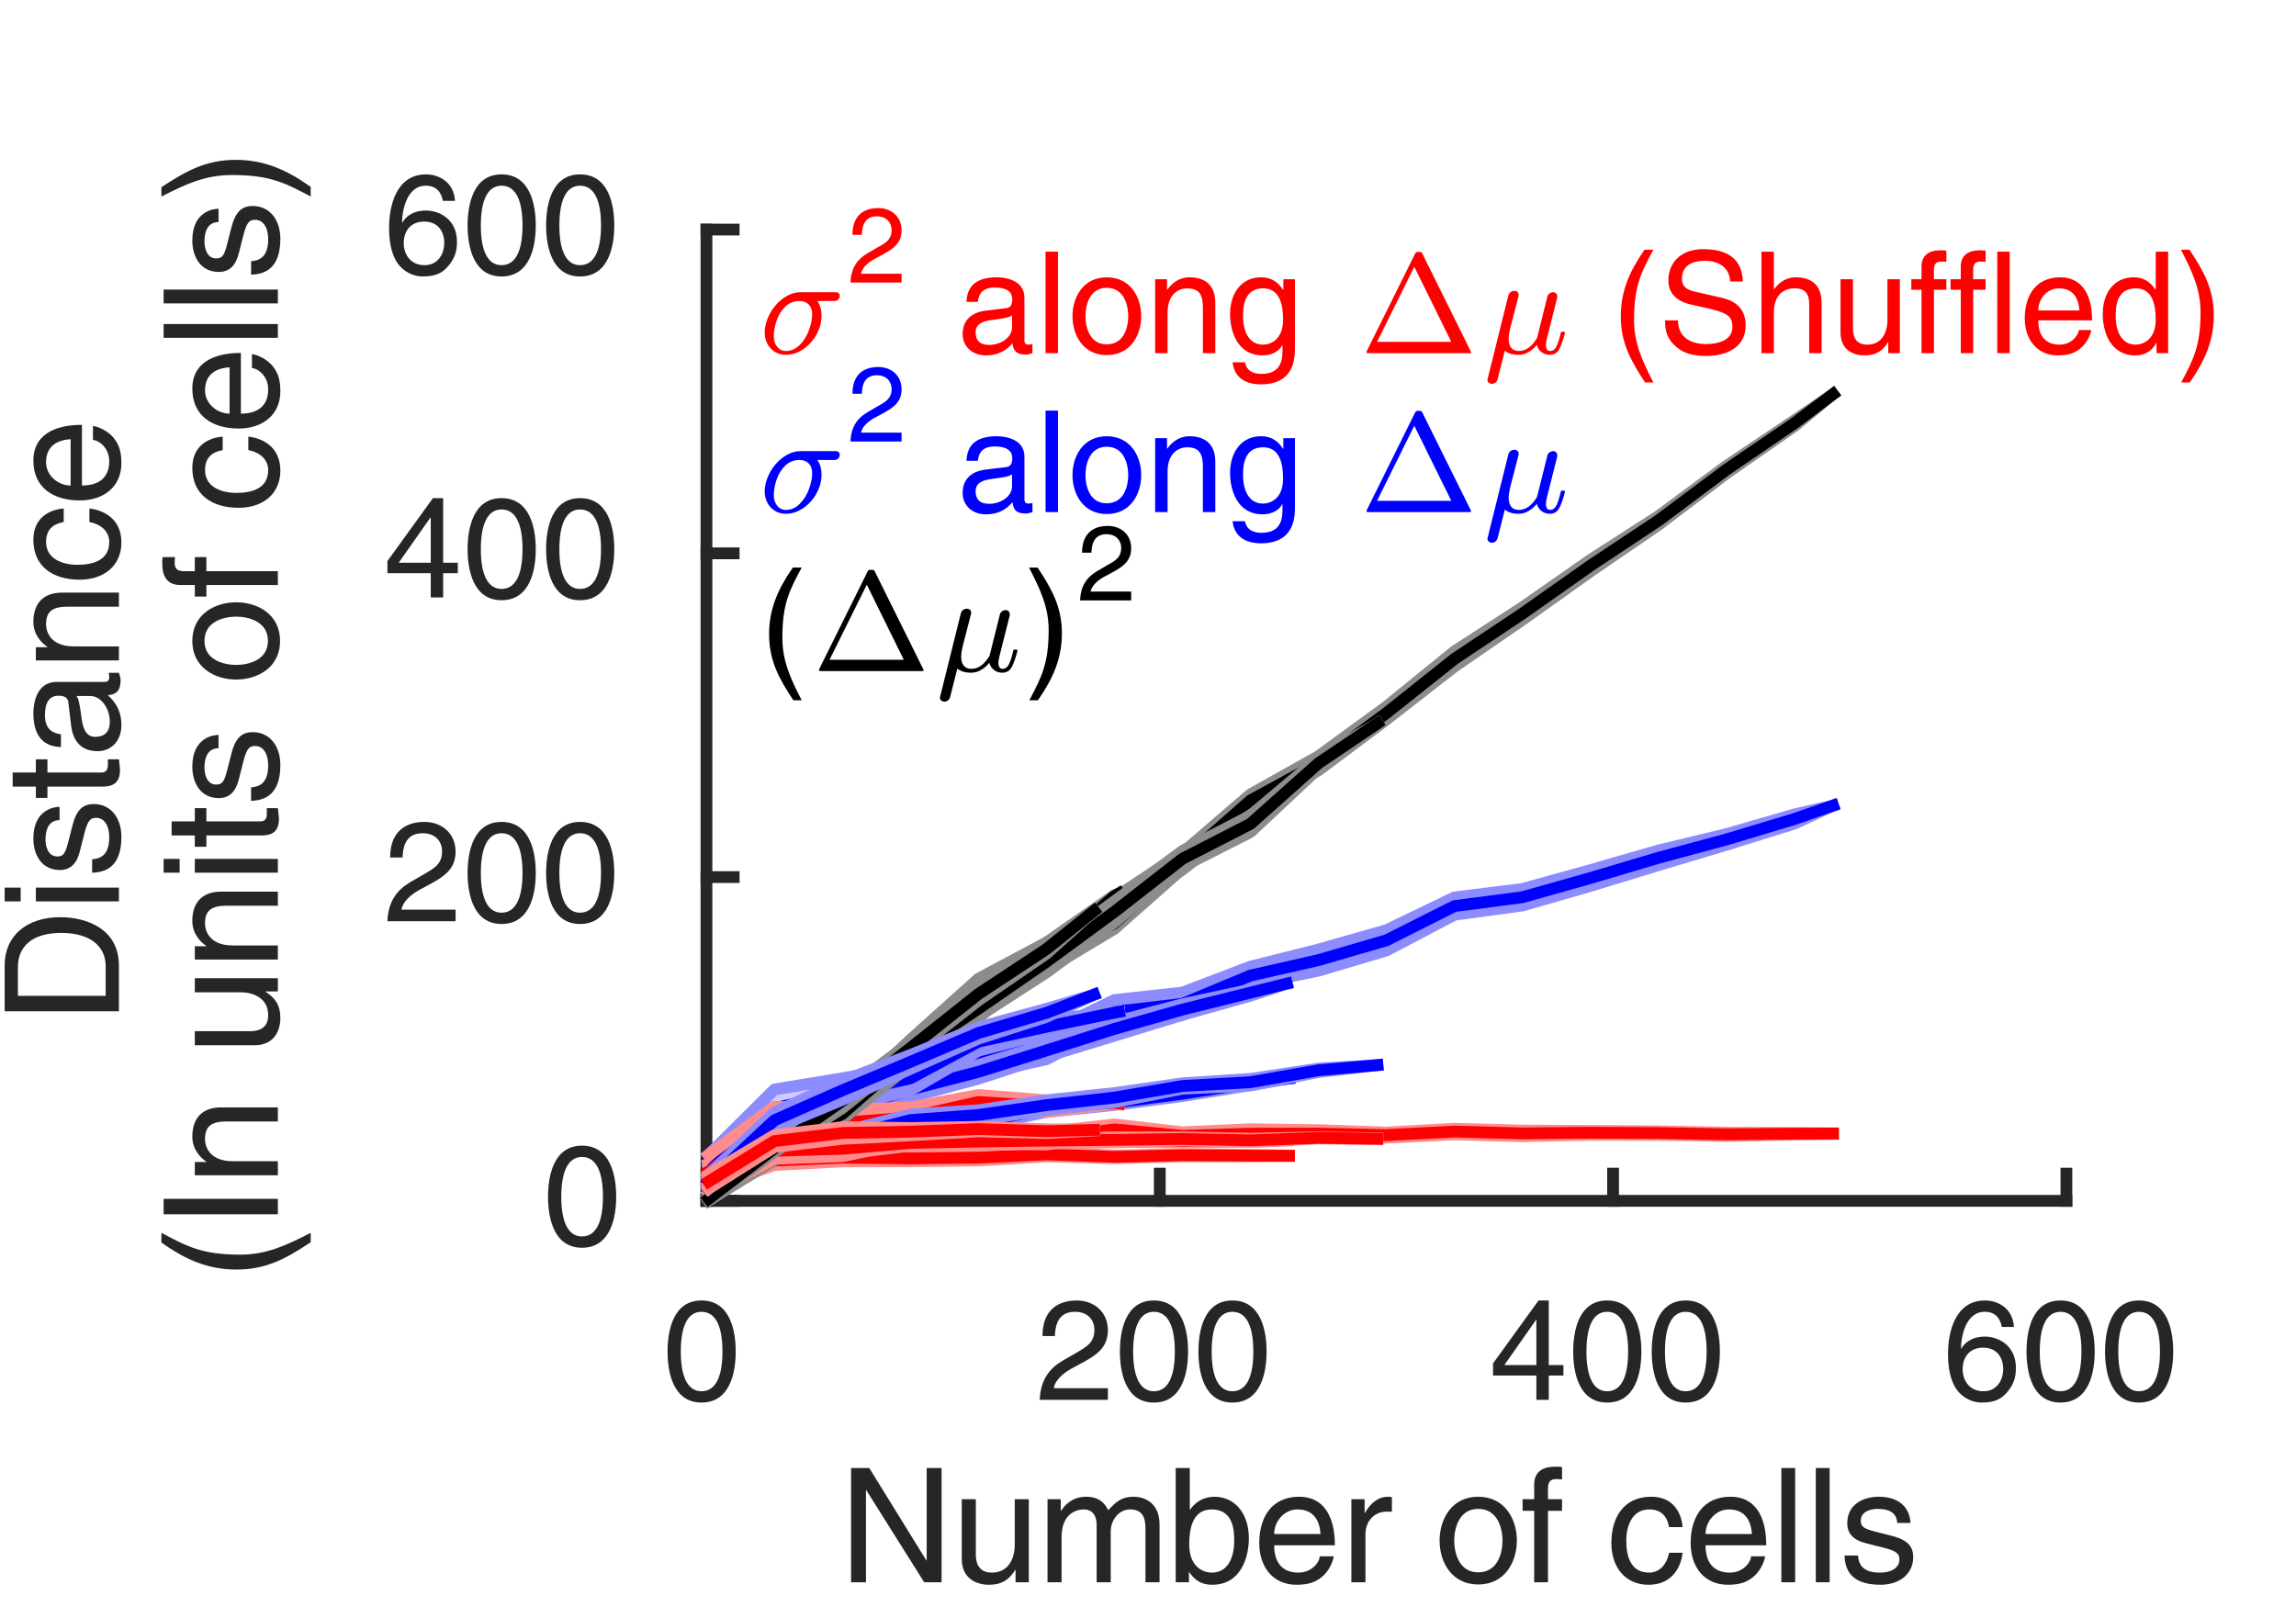 <?xml version="1.0"?>
<!DOCTYPE svg PUBLIC '-//W3C//DTD SVG 1.0//EN'
          'http://www.w3.org/TR/2001/REC-SVG-20010904/DTD/svg10.dtd'>
<svg xmlns:xlink="http://www.w3.org/1999/xlink" style="fill-opacity:1; color-rendering:auto; color-interpolation:auto; text-rendering:auto; stroke:black; stroke-linecap:square; stroke-miterlimit:10; shape-rendering:auto; stroke-opacity:1; fill:black; stroke-dasharray:none; font-weight:normal; stroke-width:1; font-family:'Dialog'; font-style:normal; stroke-linejoin:miter; font-size:12px; stroke-dashoffset:0; image-rendering:auto;" width="130" height="91" xmlns="http://www.w3.org/2000/svg"
><rect width="100%" height="100%" fill="#333333" stroke="none"/><!--Generated by the Batik Graphics2D SVG Generator--><defs id="genericDefs"
  /><g
  ><defs id="defs1"
    ><clipPath clipPathUnits="userSpaceOnUse" id="clipPath1"
      ><path d="M0 0 L130 0 L130 91 L0 91 L0 0 Z"
      /></clipPath
    ></defs
    ><g style="fill:white; stroke:white;"
    ><rect x="0" y="0" width="130" style="clip-path:url(#clipPath1); stroke:none;" height="91"
    /></g
    ><g style="fill:white; text-rendering:optimizeSpeed; color-rendering:optimizeSpeed; image-rendering:optimizeSpeed; shape-rendering:crispEdges; stroke:white; color-interpolation:sRGB;"
    ><rect x="0" width="130" height="91" y="0" style="stroke:none;"
      /><path style="stroke:none;" d="M40 68 L117 68 L117 13 L40 13 Z"
    /></g
    ><g style="fill:rgb(38,38,38); text-rendering:geometricPrecision; image-rendering:optimizeQuality; color-rendering:optimizeQuality; stroke-linejoin:round; stroke:rgb(38,38,38); color-interpolation:linearRGB; stroke-width:0.667;"
    ><line y2="68" style="fill:none;" x1="40" x2="117" y1="68"
      /><line y2="66.46" style="fill:none;" x1="40" x2="40" y1="68"
      /><line y2="66.46" style="fill:none;" x1="65.667" x2="65.667" y1="68"
      /><line y2="66.46" style="fill:none;" x1="91.333" x2="91.333" y1="68"
      /><line y2="66.46" style="fill:none;" x1="117" x2="117" y1="68"
    /></g
    ><g transform="translate(40,72.267)" style="font-size:8px; fill:rgb(38,38,38); text-rendering:geometricPrecision; image-rendering:optimizeQuality; color-rendering:optimizeQuality; font-family:'Helvetica LT Std'; stroke:rgb(38,38,38); color-interpolation:linearRGB;"
    ><path style="stroke:none;" d="M0.906 4.266 C0.906 2.859 0.531 2.016 -0.281 2.016 C-1.078 2.016 -1.453 2.859 -1.453 4.266 C-1.453 5.672 -1.078 6.516 -0.281 6.516 C0.531 6.516 0.906 5.672 0.906 4.266 ZM1.656 4.266 C1.656 5.438 1.344 7.156 -0.281 7.156 C-1.891 7.156 -2.203 5.438 -2.203 4.266 C-2.203 3.094 -1.891 1.375 -0.281 1.375 C1.344 1.375 1.656 3.094 1.656 4.266 Z"
    /></g
    ><g transform="translate(65.667,72.267)" style="font-size:8px; fill:rgb(38,38,38); text-rendering:geometricPrecision; image-rendering:optimizeQuality; color-rendering:optimizeQuality; font-family:'Helvetica LT Std'; stroke:rgb(38,38,38); color-interpolation:linearRGB;"
    ><path style="stroke:none;" d="M-5.938 3.391 L-6.641 3.391 C-6.641 1.562 -5.312 1.375 -4.703 1.375 C-3.734 1.375 -2.938 2.016 -2.938 3.062 C-2.938 4.062 -3.609 4.484 -4.453 4.938 L-5.031 5.25 C-5.797 5.688 -5.969 6.125 -6 6.344 L-2.938 6.344 L-2.938 7 L-6.797 7 C-6.75 5.828 -6.219 5.203 -5.469 4.766 L-4.734 4.344 C-4.125 3.984 -3.703 3.766 -3.703 3.031 C-3.703 2.578 -3.984 2.016 -4.812 2.016 C-5.875 2.016 -5.922 3 -5.938 3.391 ZM0.852 4.266 C0.852 2.859 0.477 2.016 -0.336 2.016 C-1.133 2.016 -1.508 2.859 -1.508 4.266 C-1.508 5.672 -1.133 6.516 -0.336 6.516 C0.477 6.516 0.852 5.672 0.852 4.266 ZM1.602 4.266 C1.602 5.438 1.289 7.156 -0.336 7.156 C-1.945 7.156 -2.258 5.438 -2.258 4.266 C-2.258 3.094 -1.945 1.375 -0.336 1.375 C1.289 1.375 1.602 3.094 1.602 4.266 ZM5.297 4.266 C5.297 2.859 4.922 2.016 4.11 2.016 C3.313 2.016 2.938 2.859 2.938 4.266 C2.938 5.672 3.313 6.516 4.11 6.516 C4.922 6.516 5.297 5.672 5.297 4.266 ZM6.047 4.266 C6.047 5.438 5.735 7.156 4.11 7.156 C2.501 7.156 2.188 5.438 2.188 4.266 C2.188 3.094 2.501 1.375 4.11 1.375 C5.735 1.375 6.047 3.094 6.047 4.266 Z"
    /></g
    ><g transform="translate(91.333,72.267)" style="font-size:8px; fill:rgb(38,38,38); text-rendering:geometricPrecision; image-rendering:optimizeQuality; color-rendering:optimizeQuality; font-family:'Helvetica LT Std'; stroke:rgb(38,38,38); color-interpolation:linearRGB;"
    ><path style="stroke:none;" d="M-2.812 5.625 L-3.641 5.625 L-3.641 7 L-4.344 7 L-4.344 5.625 L-6.797 5.625 L-6.797 4.938 L-4.219 1.375 L-3.641 1.375 L-3.641 5.031 L-2.812 5.031 ZM-4.359 2.469 L-6.156 5.031 L-4.344 5.031 L-4.344 2.469 ZM0.852 4.266 C0.852 2.859 0.477 2.016 -0.336 2.016 C-1.133 2.016 -1.508 2.859 -1.508 4.266 C-1.508 5.672 -1.133 6.516 -0.336 6.516 C0.477 6.516 0.852 5.672 0.852 4.266 ZM1.602 4.266 C1.602 5.438 1.289 7.156 -0.336 7.156 C-1.945 7.156 -2.258 5.438 -2.258 4.266 C-2.258 3.094 -1.945 1.375 -0.336 1.375 C1.289 1.375 1.602 3.094 1.602 4.266 ZM5.297 4.266 C5.297 2.859 4.922 2.016 4.11 2.016 C3.313 2.016 2.938 2.859 2.938 4.266 C2.938 5.672 3.313 6.516 4.11 6.516 C4.922 6.516 5.297 5.672 5.297 4.266 ZM6.047 4.266 C6.047 5.438 5.735 7.156 4.11 7.156 C2.501 7.156 2.188 5.438 2.188 4.266 C2.188 3.094 2.501 1.375 4.11 1.375 C5.735 1.375 6.047 3.094 6.047 4.266 Z"
    /></g
    ><g transform="translate(117,72.267)" style="font-size:8px; fill:rgb(38,38,38); text-rendering:geometricPrecision; image-rendering:optimizeQuality; color-rendering:optimizeQuality; font-family:'Helvetica LT Std'; stroke:rgb(38,38,38); color-interpolation:linearRGB;"
    ><path style="stroke:none;" d="M-2.969 2.875 L-3.656 2.875 C-3.75 2.375 -4.031 2.016 -4.625 2.016 C-5.734 2.016 -5.969 3.5 -5.969 4.094 L-5.953 4.109 C-5.781 3.797 -5.391 3.422 -4.609 3.422 C-3.922 3.422 -2.859 3.859 -2.859 5.203 C-2.859 5.781 -3.016 6.188 -3.391 6.609 C-3.688 6.938 -4.031 7.156 -4.812 7.156 C-5.25 7.156 -5.859 6.953 -6.266 6.344 C-6.594 5.812 -6.703 5.125 -6.703 4.391 C-6.703 3.156 -6.297 1.375 -4.609 1.375 C-3.969 1.375 -3.047 1.734 -2.969 2.875 ZM-5.875 5.266 C-5.875 5.875 -5.516 6.516 -4.688 6.516 C-4.016 6.516 -3.578 5.984 -3.578 5.234 C-3.578 4.734 -3.844 4.047 -4.719 4.047 C-5.5 4.047 -5.875 4.609 -5.875 5.266 ZM0.852 4.266 C0.852 2.859 0.477 2.016 -0.336 2.016 C-1.133 2.016 -1.508 2.859 -1.508 4.266 C-1.508 5.672 -1.133 6.516 -0.336 6.516 C0.477 6.516 0.852 5.672 0.852 4.266 ZM1.602 4.266 C1.602 5.438 1.289 7.156 -0.336 7.156 C-1.945 7.156 -2.258 5.438 -2.258 4.266 C-2.258 3.094 -1.945 1.375 -0.336 1.375 C1.289 1.375 1.602 3.094 1.602 4.266 ZM5.297 4.266 C5.297 2.859 4.922 2.016 4.11 2.016 C3.313 2.016 2.938 2.859 2.938 4.266 C2.938 5.672 3.313 6.516 4.11 6.516 C4.922 6.516 5.297 5.672 5.297 4.266 ZM6.047 4.266 C6.047 5.438 5.735 7.156 4.11 7.156 C2.501 7.156 2.188 5.438 2.188 4.266 C2.188 3.094 2.501 1.375 4.11 1.375 C5.735 1.375 6.047 3.094 6.047 4.266 Z"
    /></g
    ><g transform="translate(78.5,82.6)" style="font-size:8.8px; fill:rgb(38,38,38); text-rendering:geometricPrecision; image-rendering:optimizeQuality; color-rendering:optimizeQuality; font-family:'Helvetica LT Std'; stroke:rgb(38,38,38); color-interpolation:linearRGB;"
    ><path style="stroke:none;" d="M-26.031 5.766 L-26.031 0.531 L-25.188 0.531 L-25.188 7 L-26.172 7 L-29.453 1.781 L-29.469 1.781 L-29.469 7 L-30.312 7 L-30.312 0.531 L-29.281 0.531 L-26.047 5.766 ZM-20.248 7 L-20.998 7 L-20.998 6.312 L-21.014 6.297 C-21.357 6.844 -21.764 7.141 -22.514 7.141 C-23.201 7.141 -24.045 6.797 -24.045 5.672 L-24.045 2.297 L-23.248 2.297 L-23.248 5.422 C-23.248 6.188 -22.857 6.453 -22.342 6.453 C-21.342 6.453 -21.045 5.562 -21.045 4.891 L-21.045 2.297 L-20.248 2.297 ZM-19.189 7 L-19.189 2.297 L-18.439 2.297 L-18.439 2.953 L-18.424 2.953 C-18.252 2.703 -17.846 2.156 -17.002 2.156 C-16.143 2.156 -15.877 2.672 -15.752 2.922 C-15.346 2.484 -15.033 2.156 -14.299 2.156 C-13.799 2.156 -12.846 2.422 -12.846 3.734 L-12.846 7 L-13.643 7 L-13.643 3.953 C-13.643 3.312 -13.83 2.875 -14.518 2.875 C-15.174 2.875 -15.611 3.5 -15.611 4.125 L-15.611 7 L-16.408 7 L-16.408 3.734 C-16.408 3.344 -16.564 2.875 -17.143 2.875 C-17.596 2.875 -18.393 3.156 -18.393 4.438 L-18.393 7 ZM-11.181 7 L-11.931 7 L-11.931 0.531 L-11.134 0.531 L-11.134 2.891 L-11.118 2.891 C-10.774 2.391 -10.306 2.172 -9.759 2.156 C-8.509 2.156 -7.79 3.188 -7.79 4.5 C-7.79 5.625 -8.259 7.141 -9.868 7.141 C-10.665 7.141 -10.993 6.672 -11.165 6.422 L-11.181 6.422 ZM-8.618 4.641 C-8.618 4.031 -8.681 2.875 -9.899 2.875 C-11.04 2.875 -11.165 4.109 -11.165 4.859 C-11.165 6.125 -10.384 6.453 -9.884 6.453 C-9.024 6.453 -8.618 5.672 -8.618 4.641 ZM-3.778 5.531 L-2.981 5.531 C-3.013 5.75 -3.216 6.422 -3.81 6.812 C-4.028 6.953 -4.341 7.141 -5.091 7.141 C-6.419 7.141 -7.2 6.141 -7.2 4.781 C-7.2 3.312 -6.497 2.156 -4.935 2.156 C-3.575 2.156 -2.919 3.234 -2.919 4.906 L-6.356 4.906 C-6.356 5.891 -5.888 6.453 -4.981 6.453 C-4.231 6.453 -3.794 5.875 -3.778 5.531 ZM-6.356 4.266 L-3.731 4.266 C-3.778 3.547 -4.091 2.875 -5.044 2.875 C-5.778 2.875 -6.356 3.547 -6.356 4.266 ZM-1.188 4.266 L-1.188 7 L-1.985 7 L-1.985 2.297 L-1.235 2.297 L-1.235 3.078 L-1.22 3.078 C-0.907 2.531 -0.485 2.156 0.108 2.156 C0.202 2.156 0.249 2.172 0.311 2.188 L0.311 3 L0.015 3 C-0.72 3 -1.188 3.578 -1.188 4.266 ZM3.01 4.641 C3.01 3.422 3.697 2.156 5.197 2.156 C6.697 2.156 7.385 3.422 7.385 4.641 C7.385 5.859 6.697 7.125 5.197 7.125 C3.697 7.125 3.01 5.859 3.01 4.641 ZM3.838 4.641 C3.838 5.266 4.072 6.438 5.197 6.438 C6.338 6.438 6.572 5.266 6.572 4.641 C6.572 4.016 6.338 2.844 5.197 2.844 C4.072 2.844 3.838 4.016 3.838 4.641 ZM9.943 2.953 L9.146 2.953 L9.146 7 L8.365 7 L8.365 2.953 L7.709 2.953 L7.709 2.297 L8.365 2.297 L8.365 1.484 C8.365 0.766 8.803 0.453 9.584 0.453 C9.693 0.453 9.818 0.453 9.943 0.469 L9.943 1.172 C9.85 1.172 9.725 1.156 9.615 1.156 C9.271 1.156 9.146 1.328 9.146 1.703 L9.146 2.297 L9.943 2.297 ZM16.768 3.875 L16.002 3.875 C15.893 3.25 15.549 2.875 14.877 2.875 C13.908 2.875 13.58 3.812 13.58 4.641 C13.58 5.453 13.783 6.453 14.877 6.453 C15.408 6.453 15.861 6.062 16.002 5.328 L16.768 5.328 C16.689 6.078 16.221 7.141 14.846 7.141 C13.518 7.141 12.736 6.141 12.736 4.781 C12.736 3.312 13.44 2.156 15.002 2.156 C16.236 2.156 16.705 3.062 16.768 3.875 ZM20.646 5.531 L21.443 5.531 C21.412 5.75 21.209 6.422 20.615 6.812 C20.396 6.953 20.084 7.141 19.334 7.141 C18.006 7.141 17.225 6.141 17.225 4.781 C17.225 3.312 17.928 2.156 19.49 2.156 C20.85 2.156 21.506 3.234 21.506 4.906 L18.068 4.906 C18.068 5.891 18.537 6.453 19.443 6.453 C20.193 6.453 20.631 5.875 20.646 5.531 ZM18.068 4.266 L20.693 4.266 C20.646 3.547 20.334 2.875 19.381 2.875 C18.646 2.875 18.068 3.547 18.068 4.266 ZM23.143 0.531 L23.143 7 L22.361 7 L22.361 0.531 ZM25.094 0.531 L25.094 7 L24.312 7 L24.312 0.531 ZM29.67 3.641 L28.92 3.641 C28.904 3.344 28.795 2.844 27.795 2.844 C27.561 2.844 26.857 2.922 26.857 3.516 C26.857 3.891 27.107 3.984 27.717 4.141 L28.514 4.344 C29.482 4.578 29.826 4.938 29.826 5.578 C29.826 6.547 29.029 7.141 27.967 7.141 C26.107 7.141 25.967 6.062 25.936 5.484 L26.701 5.484 C26.732 5.859 26.842 6.453 27.951 6.453 C28.529 6.453 29.045 6.219 29.045 5.703 C29.045 5.328 28.779 5.203 28.107 5.031 L27.186 4.797 C26.529 4.641 26.092 4.312 26.092 3.656 C26.092 2.625 26.951 2.156 27.873 2.156 C29.561 2.156 29.67 3.406 29.67 3.641 Z"
    /></g
    ><g style="fill:rgb(38,38,38); text-rendering:geometricPrecision; image-rendering:optimizeQuality; color-rendering:optimizeQuality; stroke-linejoin:round; stroke:rgb(38,38,38); color-interpolation:linearRGB; stroke-width:0.667;"
    ><line y2="13" style="fill:none;" x1="40" x2="40" y1="68"
      /><line y2="68" style="fill:none;" x1="40" x2="41.54" y1="68"
      /><line y2="49.667" style="fill:none;" x1="40" x2="41.54" y1="49.667"
      /><line y2="31.333" style="fill:none;" x1="40" x2="41.54" y1="31.333"
      /><line y2="13" style="fill:none;" x1="40" x2="41.54" y1="13"
    /></g
    ><g transform="translate(35.733,68)" style="font-size:8px; fill:rgb(38,38,38); text-rendering:geometricPrecision; image-rendering:optimizeQuality; color-rendering:optimizeQuality; font-family:'Helvetica LT Std'; stroke:rgb(38,38,38); color-interpolation:linearRGB;"
    ><path style="stroke:none;" d="M-1.594 -0.234 C-1.594 -1.641 -1.969 -2.484 -2.781 -2.484 C-3.578 -2.484 -3.953 -1.641 -3.953 -0.234 C-3.953 1.172 -3.578 2.016 -2.781 2.016 C-1.969 2.016 -1.594 1.172 -1.594 -0.234 ZM-0.844 -0.234 C-0.844 0.938 -1.156 2.656 -2.781 2.656 C-4.391 2.656 -4.703 0.938 -4.703 -0.234 C-4.703 -1.406 -4.391 -3.125 -2.781 -3.125 C-1.156 -3.125 -0.844 -1.406 -0.844 -0.234 Z"
    /></g
    ><g transform="translate(35.733,49.667)" style="font-size:8px; fill:rgb(38,38,38); text-rendering:geometricPrecision; image-rendering:optimizeQuality; color-rendering:optimizeQuality; font-family:'Helvetica LT Std'; stroke:rgb(38,38,38); color-interpolation:linearRGB;"
    ><path style="stroke:none;" d="M-12.938 -1.109 L-13.641 -1.109 C-13.641 -2.938 -12.312 -3.125 -11.703 -3.125 C-10.734 -3.125 -9.938 -2.484 -9.938 -1.438 C-9.938 -0.438 -10.609 -0.016 -11.453 0.438 L-12.031 0.75 C-12.797 1.188 -12.969 1.625 -13 1.844 L-9.938 1.844 L-9.938 2.5 L-13.797 2.5 C-13.75 1.328 -13.219 0.703 -12.469 0.266 L-11.734 -0.156 C-11.125 -0.516 -10.703 -0.734 -10.703 -1.469 C-10.703 -1.922 -10.984 -2.484 -11.812 -2.484 C-12.875 -2.484 -12.922 -1.5 -12.938 -1.109 ZM-6.148 -0.234 C-6.148 -1.641 -6.523 -2.484 -7.336 -2.484 C-8.133 -2.484 -8.508 -1.641 -8.508 -0.234 C-8.508 1.172 -8.133 2.016 -7.336 2.016 C-6.523 2.016 -6.148 1.172 -6.148 -0.234 ZM-5.398 -0.234 C-5.398 0.938 -5.711 2.656 -7.336 2.656 C-8.945 2.656 -9.258 0.938 -9.258 -0.234 C-9.258 -1.406 -8.945 -3.125 -7.336 -3.125 C-5.711 -3.125 -5.398 -1.406 -5.398 -0.234 ZM-1.703 -0.234 C-1.703 -1.641 -2.078 -2.484 -2.89 -2.484 C-3.687 -2.484 -4.062 -1.641 -4.062 -0.234 C-4.062 1.172 -3.687 2.016 -2.89 2.016 C-2.078 2.016 -1.703 1.172 -1.703 -0.234 ZM-0.953 -0.234 C-0.953 0.938 -1.265 2.656 -2.89 2.656 C-4.5 2.656 -4.812 0.938 -4.812 -0.234 C-4.812 -1.406 -4.5 -3.125 -2.89 -3.125 C-1.265 -3.125 -0.953 -1.406 -0.953 -0.234 Z"
    /></g
    ><g transform="translate(35.733,31.333)" style="font-size:8px; fill:rgb(38,38,38); text-rendering:geometricPrecision; image-rendering:optimizeQuality; color-rendering:optimizeQuality; font-family:'Helvetica LT Std'; stroke:rgb(38,38,38); color-interpolation:linearRGB;"
    ><path style="stroke:none;" d="M-9.812 1.125 L-10.641 1.125 L-10.641 2.5 L-11.344 2.5 L-11.344 1.125 L-13.797 1.125 L-13.797 0.438 L-11.219 -3.125 L-10.641 -3.125 L-10.641 0.531 L-9.812 0.531 ZM-11.359 -2.031 L-13.156 0.531 L-11.344 0.531 L-11.344 -2.031 ZM-6.148 -0.234 C-6.148 -1.641 -6.523 -2.484 -7.336 -2.484 C-8.133 -2.484 -8.508 -1.641 -8.508 -0.234 C-8.508 1.172 -8.133 2.016 -7.336 2.016 C-6.523 2.016 -6.148 1.172 -6.148 -0.234 ZM-5.398 -0.234 C-5.398 0.938 -5.711 2.656 -7.336 2.656 C-8.945 2.656 -9.258 0.938 -9.258 -0.234 C-9.258 -1.406 -8.945 -3.125 -7.336 -3.125 C-5.711 -3.125 -5.398 -1.406 -5.398 -0.234 ZM-1.703 -0.234 C-1.703 -1.641 -2.078 -2.484 -2.89 -2.484 C-3.687 -2.484 -4.062 -1.641 -4.062 -0.234 C-4.062 1.172 -3.687 2.016 -2.89 2.016 C-2.078 2.016 -1.703 1.172 -1.703 -0.234 ZM-0.953 -0.234 C-0.953 0.938 -1.265 2.656 -2.89 2.656 C-4.5 2.656 -4.812 0.938 -4.812 -0.234 C-4.812 -1.406 -4.5 -3.125 -2.89 -3.125 C-1.265 -3.125 -0.953 -1.406 -0.953 -0.234 Z"
    /></g
    ><g transform="translate(35.733,13)" style="font-size:8px; fill:rgb(38,38,38); text-rendering:geometricPrecision; image-rendering:optimizeQuality; color-rendering:optimizeQuality; font-family:'Helvetica LT Std'; stroke:rgb(38,38,38); color-interpolation:linearRGB;"
    ><path style="stroke:none;" d="M-9.969 -1.625 L-10.656 -1.625 C-10.75 -2.125 -11.031 -2.484 -11.625 -2.484 C-12.734 -2.484 -12.969 -1 -12.969 -0.406 L-12.953 -0.391 C-12.781 -0.703 -12.391 -1.078 -11.609 -1.078 C-10.922 -1.078 -9.859 -0.641 -9.859 0.703 C-9.859 1.281 -10.016 1.688 -10.391 2.109 C-10.688 2.438 -11.031 2.656 -11.812 2.656 C-12.25 2.656 -12.859 2.453 -13.266 1.844 C-13.594 1.312 -13.703 0.625 -13.703 -0.109 C-13.703 -1.344 -13.297 -3.125 -11.609 -3.125 C-10.969 -3.125 -10.047 -2.766 -9.969 -1.625 ZM-12.875 0.766 C-12.875 1.375 -12.516 2.016 -11.688 2.016 C-11.016 2.016 -10.578 1.484 -10.578 0.734 C-10.578 0.234 -10.844 -0.453 -11.719 -0.453 C-12.5 -0.453 -12.875 0.109 -12.875 0.766 ZM-6.148 -0.234 C-6.148 -1.641 -6.523 -2.484 -7.336 -2.484 C-8.133 -2.484 -8.508 -1.641 -8.508 -0.234 C-8.508 1.172 -8.133 2.016 -7.336 2.016 C-6.523 2.016 -6.148 1.172 -6.148 -0.234 ZM-5.398 -0.234 C-5.398 0.938 -5.711 2.656 -7.336 2.656 C-8.945 2.656 -9.258 0.938 -9.258 -0.234 C-9.258 -1.406 -8.945 -3.125 -7.336 -3.125 C-5.711 -3.125 -5.398 -1.406 -5.398 -0.234 ZM-1.703 -0.234 C-1.703 -1.641 -2.078 -2.484 -2.89 -2.484 C-3.687 -2.484 -4.062 -1.641 -4.062 -0.234 C-4.062 1.172 -3.687 2.016 -2.89 2.016 C-2.078 2.016 -1.703 1.172 -1.703 -0.234 ZM-0.953 -0.234 C-0.953 0.938 -1.265 2.656 -2.89 2.656 C-4.5 2.656 -4.812 0.938 -4.812 -0.234 C-4.812 -1.406 -4.5 -3.125 -2.89 -3.125 C-1.265 -3.125 -0.953 -1.406 -0.953 -0.234 Z"
    /></g
    ><g transform="translate(17.733,40.5) rotate(-90)" style="font-size:8.8px; fill:rgb(38,38,38); text-rendering:geometricPrecision; image-rendering:optimizeQuality; color-rendering:optimizeQuality; font-family:'Helvetica LT Std'; stroke:rgb(38,38,38); color-interpolation:linearRGB;"
    ><path style="stroke:none;" d="M-16.766 -11 L-16.766 -17.469 L-14.156 -17.469 C-12.469 -17.469 -11.438 -16.188 -11.438 -14.328 C-11.438 -12.875 -12.062 -11 -14.188 -11 ZM-15.891 -16.719 L-15.891 -11.75 L-14.203 -11.75 C-13.078 -11.75 -12.328 -12.641 -12.328 -14.266 C-12.328 -15.891 -13.078 -16.719 -14.266 -16.719 ZM-9.764 -15.703 L-9.764 -11 L-10.545 -11 L-10.545 -15.703 ZM-9.764 -16.562 L-10.545 -16.562 L-10.545 -17.469 L-9.764 -17.469 ZM-5.188 -14.359 L-5.938 -14.359 C-5.953 -14.656 -6.062 -15.156 -7.062 -15.156 C-7.297 -15.156 -8 -15.078 -8 -14.484 C-8 -14.109 -7.75 -14.016 -7.141 -13.859 L-6.344 -13.656 C-5.375 -13.422 -5.031 -13.062 -5.031 -12.422 C-5.031 -11.453 -5.828 -10.859 -6.891 -10.859 C-8.75 -10.859 -8.891 -11.938 -8.922 -12.516 L-8.156 -12.516 C-8.125 -12.141 -8.016 -11.547 -6.906 -11.547 C-6.328 -11.547 -5.812 -11.781 -5.812 -12.297 C-5.812 -12.672 -6.078 -12.797 -6.75 -12.969 L-7.672 -13.203 C-8.328 -13.359 -8.766 -13.688 -8.766 -14.344 C-8.766 -15.375 -7.906 -15.844 -6.984 -15.844 C-5.297 -15.844 -5.188 -14.594 -5.188 -14.359 ZM-2.496 -15.047 L-3.246 -15.047 L-3.246 -11.984 C-3.246 -11.625 -2.934 -11.625 -2.777 -11.625 L-2.496 -11.625 L-2.496 -11 C-2.777 -10.969 -3.012 -10.938 -3.09 -10.938 C-3.871 -10.938 -4.043 -11.375 -4.043 -11.938 L-4.043 -15.047 L-4.684 -15.047 L-4.684 -15.703 L-4.043 -15.703 L-4.043 -17.016 L-3.246 -17.016 L-3.246 -15.703 L-2.496 -15.703 ZM-1.084 -14.281 L-1.803 -14.281 C-1.772 -15.406 -1.022 -15.844 0.135 -15.844 C0.51 -15.844 1.885 -15.734 1.885 -14.531 L1.885 -11.812 C1.885 -11.625 1.978 -11.547 2.15 -11.547 C2.213 -11.547 2.322 -11.562 2.4 -11.578 L2.4 -11 C2.275 -10.969 2.15 -10.906 1.978 -10.906 C1.275 -10.906 1.166 -11.266 1.135 -11.625 C0.822 -11.297 0.353 -10.859 -0.568 -10.859 C-1.428 -10.859 -2.037 -11.406 -2.037 -12.219 C-2.037 -12.625 -1.928 -13.531 -0.615 -13.703 L0.697 -13.859 C0.885 -13.875 1.103 -13.953 1.103 -14.422 C1.103 -14.922 0.744 -15.188 -0.006 -15.188 C-0.896 -15.188 -1.022 -14.641 -1.084 -14.281 ZM1.088 -12.625 L1.088 -13.406 C0.963 -13.297 0.76 -13.234 -0.209 -13.109 C-0.6 -13.047 -1.225 -12.938 -1.225 -12.344 C-1.225 -11.828 -0.959 -11.516 -0.365 -11.516 C0.369 -11.516 1.088 -12 1.088 -12.625 ZM6.943 -14.203 L6.943 -11 L6.146 -11 L6.146 -13.891 C6.146 -14.719 5.912 -15.125 5.146 -15.125 C4.693 -15.125 3.897 -14.844 3.897 -13.562 L3.897 -11 L3.1 -11 L3.1 -15.703 L3.85 -15.703 L3.85 -15.047 L3.865 -15.047 C4.037 -15.297 4.49 -15.844 5.287 -15.844 C6.021 -15.844 6.943 -15.547 6.943 -14.203 ZM11.705 -14.125 L10.94 -14.125 C10.83 -14.75 10.486 -15.125 9.815 -15.125 C8.846 -15.125 8.518 -14.188 8.518 -13.359 C8.518 -12.547 8.721 -11.547 9.815 -11.547 C10.346 -11.547 10.799 -11.938 10.94 -12.672 L11.705 -12.672 C11.627 -11.922 11.158 -10.859 9.783 -10.859 C8.455 -10.859 7.674 -11.859 7.674 -13.219 C7.674 -14.688 8.377 -15.844 9.94 -15.844 C11.174 -15.844 11.643 -14.938 11.705 -14.125 ZM15.584 -12.469 L16.381 -12.469 C16.35 -12.25 16.146 -11.578 15.553 -11.188 C15.334 -11.047 15.021 -10.859 14.271 -10.859 C12.943 -10.859 12.162 -11.859 12.162 -13.219 C12.162 -14.688 12.865 -15.844 14.428 -15.844 C15.787 -15.844 16.443 -14.766 16.443 -13.094 L13.006 -13.094 C13.006 -12.109 13.475 -11.547 14.381 -11.547 C15.131 -11.547 15.568 -12.125 15.584 -12.469 ZM13.006 -13.734 L15.631 -13.734 C15.584 -14.453 15.271 -15.125 14.318 -15.125 C13.584 -15.125 13.006 -14.453 13.006 -13.734 Z"
      /><path style="stroke:none;" d="M-29.859 -8.594 L-29.312 -8.594 C-30.078 -7.156 -30.547 -6.297 -30.547 -4.141 C-30.547 -2.641 -30.031 -1.547 -29.312 -0.141 L-29.844 -0.141 C-30.781 -1.547 -31.391 -2.672 -31.391 -4.344 C-31.391 -5.938 -30.844 -7.219 -29.859 -8.594 ZM-27.386 -8.469 L-27.386 -2 L-28.261 -2 L-28.261 -8.469 ZM-22.208 -5.203 L-22.208 -2 L-23.005 -2 L-23.005 -4.891 C-23.005 -5.719 -23.239 -6.125 -24.005 -6.125 C-24.458 -6.125 -25.255 -5.844 -25.255 -4.562 L-25.255 -2 L-26.052 -2 L-26.052 -6.703 L-25.302 -6.703 L-25.302 -6.047 L-25.286 -6.047 C-25.114 -6.297 -24.661 -6.844 -23.864 -6.844 C-23.13 -6.844 -22.208 -6.547 -22.208 -5.203 ZM-14.894 -2 L-15.644 -2 L-15.644 -2.688 L-15.659 -2.703 C-16.003 -2.156 -16.409 -1.859 -17.159 -1.859 C-17.847 -1.859 -18.69 -2.203 -18.69 -3.328 L-18.69 -6.703 L-17.894 -6.703 L-17.894 -3.578 C-17.894 -2.812 -17.503 -2.547 -16.987 -2.547 C-15.987 -2.547 -15.69 -3.438 -15.69 -4.109 L-15.69 -6.703 L-14.894 -6.703 ZM-9.991 -5.203 L-9.991 -2 L-10.788 -2 L-10.788 -4.891 C-10.788 -5.719 -11.023 -6.125 -11.788 -6.125 C-12.241 -6.125 -13.038 -5.844 -13.038 -4.562 L-13.038 -2 L-13.835 -2 L-13.835 -6.703 L-13.085 -6.703 L-13.085 -6.047 L-13.069 -6.047 C-12.898 -6.297 -12.444 -6.844 -11.648 -6.844 C-10.913 -6.844 -9.991 -6.547 -9.991 -5.203 ZM-8.136 -6.703 L-8.136 -2 L-8.917 -2 L-8.917 -6.703 ZM-8.136 -7.562 L-8.917 -7.562 L-8.917 -8.469 L-8.136 -8.469 ZM-5.263 -6.047 L-6.013 -6.047 L-6.013 -2.984 C-6.013 -2.625 -5.7 -2.625 -5.544 -2.625 L-5.263 -2.625 L-5.263 -2 C-5.544 -1.969 -5.778 -1.938 -5.856 -1.938 C-6.638 -1.938 -6.81 -2.375 -6.81 -2.938 L-6.81 -6.047 L-7.45 -6.047 L-7.45 -6.703 L-6.81 -6.703 L-6.81 -8.016 L-6.013 -8.016 L-6.013 -6.703 L-5.263 -6.703 ZM-1.116 -5.359 L-1.866 -5.359 C-1.882 -5.656 -1.991 -6.156 -2.991 -6.156 C-3.226 -6.156 -3.929 -6.078 -3.929 -5.484 C-3.929 -5.109 -3.679 -5.016 -3.069 -4.859 L-2.272 -4.656 C-1.304 -4.422 -0.96 -4.062 -0.96 -3.422 C-0.96 -2.453 -1.757 -1.859 -2.819 -1.859 C-4.679 -1.859 -4.819 -2.938 -4.851 -3.516 L-4.085 -3.516 C-4.054 -3.141 -3.944 -2.547 -2.835 -2.547 C-2.257 -2.547 -1.741 -2.781 -1.741 -3.297 C-1.741 -3.672 -2.007 -3.797 -2.679 -3.969 L-3.601 -4.203 C-4.257 -4.359 -4.694 -4.688 -4.694 -5.344 C-4.694 -6.375 -3.835 -6.844 -2.913 -6.844 C-1.226 -6.844 -1.116 -5.594 -1.116 -5.359 ZM2.019 -4.359 C2.019 -5.578 2.706 -6.844 4.206 -6.844 C5.706 -6.844 6.394 -5.578 6.394 -4.359 C6.394 -3.141 5.706 -1.875 4.206 -1.875 C2.706 -1.875 2.019 -3.141 2.019 -4.359 ZM2.847 -4.359 C2.847 -3.734 3.081 -2.562 4.206 -2.562 C5.347 -2.562 5.581 -3.734 5.581 -4.359 C5.581 -4.984 5.347 -6.156 4.206 -6.156 C3.081 -6.156 2.847 -4.984 2.847 -4.359 ZM8.952 -6.047 L8.155 -6.047 L8.155 -2 L7.374 -2 L7.374 -6.047 L6.718 -6.047 L6.718 -6.703 L7.374 -6.703 L7.374 -7.516 C7.374 -8.234 7.811 -8.547 8.593 -8.547 C8.702 -8.547 8.827 -8.547 8.952 -8.531 L8.952 -7.828 C8.858 -7.828 8.733 -7.844 8.624 -7.844 C8.28 -7.844 8.155 -7.672 8.155 -7.297 L8.155 -6.703 L8.952 -6.703 ZM15.776 -5.125 L15.011 -5.125 C14.901 -5.75 14.558 -6.125 13.886 -6.125 C12.917 -6.125 12.589 -5.188 12.589 -4.359 C12.589 -3.547 12.792 -2.547 13.886 -2.547 C14.417 -2.547 14.87 -2.938 15.011 -3.672 L15.776 -3.672 C15.698 -2.922 15.229 -1.859 13.854 -1.859 C12.526 -1.859 11.745 -2.859 11.745 -4.219 C11.745 -5.688 12.448 -6.844 14.011 -6.844 C15.245 -6.844 15.714 -5.938 15.776 -5.125 ZM19.655 -3.469 L20.452 -3.469 C20.421 -3.25 20.218 -2.578 19.624 -2.188 C19.405 -2.047 19.093 -1.859 18.343 -1.859 C17.015 -1.859 16.233 -2.859 16.233 -4.219 C16.233 -5.688 16.936 -6.844 18.499 -6.844 C19.858 -6.844 20.515 -5.766 20.515 -4.094 L17.077 -4.094 C17.077 -3.109 17.546 -2.547 18.452 -2.547 C19.202 -2.547 19.64 -3.125 19.655 -3.469 ZM17.077 -4.734 L19.702 -4.734 C19.655 -5.453 19.343 -6.125 18.39 -6.125 C17.655 -6.125 17.077 -5.453 17.077 -4.734 ZM22.151 -8.469 L22.151 -2 L21.37 -2 L21.37 -8.469 ZM24.102 -8.469 L24.102 -2 L23.321 -2 L23.321 -8.469 ZM28.679 -5.359 L27.929 -5.359 C27.913 -5.656 27.804 -6.156 26.804 -6.156 C26.569 -6.156 25.866 -6.078 25.866 -5.484 C25.866 -5.109 26.116 -5.016 26.726 -4.859 L27.523 -4.656 C28.491 -4.422 28.835 -4.062 28.835 -3.422 C28.835 -2.453 28.038 -1.859 26.976 -1.859 C25.116 -1.859 24.976 -2.938 24.944 -3.516 L25.71 -3.516 C25.741 -3.141 25.851 -2.547 26.96 -2.547 C27.538 -2.547 28.054 -2.781 28.054 -3.297 C28.054 -3.672 27.788 -3.797 27.116 -3.969 L26.194 -4.203 C25.538 -4.359 25.101 -4.688 25.101 -5.344 C25.101 -6.375 25.96 -6.844 26.882 -6.844 C28.569 -6.844 28.679 -5.594 28.679 -5.359 ZM29.917 -0.141 L29.37 -0.141 C30.136 -1.578 30.589 -2.438 30.589 -4.594 C30.589 -6.094 30.089 -7.188 29.37 -8.594 L29.901 -8.594 C30.823 -7.188 31.448 -6.062 31.448 -4.391 C31.448 -2.797 30.901 -1.516 29.917 -0.141 Z"
    /></g
    ><g style="fill-opacity:0.2; fill:rgb(0,0,0); text-rendering:optimizeSpeed; image-rendering:optimizeSpeed; color-rendering:optimizeSpeed; shape-rendering:crispEdges; stroke:rgb(0,0,0); color-interpolation:sRGB; stroke-opacity:0.2;"
    ><path style="stroke:none;" d="M66.95 48.33 L63.1 51.002 L59.25 53.694 L55.4 56.725 L51.55 59.59 L47.7 62.298 L43.85 65.137 L40.128 67.829 L40.128 67.97 L43.85 65.566 L47.7 62.941 L51.55 60.318 L55.4 57.633 L59.25 54.35 L63.1 51.77 L66.95 49.242 L70.8 46.226 L72.982 44.429 L70.8 45.859 Z"
    /></g
    ><g style="stroke-linecap:butt; fill:rgb(140,140,140); text-rendering:geometricPrecision; image-rendering:optimizeQuality; color-rendering:optimizeQuality; stroke-linejoin:round; stroke:rgb(140,140,140); color-interpolation:linearRGB; stroke-width:0.667;"
    ><path d="M40.128 67.97 L43.85 65.566 L47.7 62.941 L51.55 60.318 L55.4 57.633 L59.25 54.35 L63.1 51.77 L66.95 49.242 L70.8 46.226 L72.982 44.429" style="fill:none; fill-rule:evenodd;"
      /><path d="M40.128 67.829 L43.85 65.137 L47.7 62.298 L51.55 59.59 L55.4 56.725 L59.25 53.694 L63.1 51.002 L66.95 48.33 L70.8 45.859 L72.982 44.429" style="fill:none; fill-rule:evenodd;"
      /><path d="M40.128 67.9 L43.85 65.352 L47.7 62.62 L51.55 59.954 L55.4 57.179 L59.25 54.022 L63.1 51.386 L66.95 48.786 L70.8 46.042 L72.982 44.429" style="fill:none; fill-rule:evenodd; stroke:black;"
    /></g
    ><g style="fill-opacity:0.2; fill:rgb(0,0,255); text-rendering:optimizeSpeed; image-rendering:optimizeSpeed; color-rendering:optimizeSpeed; shape-rendering:crispEdges; stroke:rgb(0,0,255); color-interpolation:sRGB; stroke-opacity:0.2;"
    ><path style="stroke:none;" d="M51.55 64.324 L55.4 63.763 L59.25 62.964 L63.1 62.574 L66.95 62.066 L70.8 61.449 L72.982 61.071 L70.8 61.229 L66.95 61.799 L63.1 62.314 L59.25 62.622 L55.4 63.335 L51.55 63.894 L47.7 64.397 L43.85 65.054 L40.128 66.186 L40.128 67.264 L43.85 65.609 L47.7 64.889 Z"
    /></g
    ><g style="stroke-linecap:butt; fill:rgb(140,140,255); text-rendering:geometricPrecision; image-rendering:optimizeQuality; color-rendering:optimizeQuality; stroke-linejoin:round; stroke:rgb(140,140,255); color-interpolation:linearRGB; stroke-width:0.667;"
    ><path d="M40.128 67.264 L43.85 65.609 L47.7 64.889 L51.55 64.324 L55.4 63.763 L59.25 62.964 L63.1 62.574 L66.95 62.066 L70.8 61.449 L72.982 61.071" style="fill:none; fill-rule:evenodd;"
      /><path d="M40.128 66.186 L43.85 65.054 L47.7 64.397 L51.55 63.894 L55.4 63.335 L59.25 62.622 L63.1 62.314 L66.95 61.799 L70.8 61.229 L72.982 61.071" style="fill:none; fill-rule:evenodd;"
      /><path d="M40.128 66.725 L43.85 65.331 L47.7 64.643 L51.55 64.109 L55.4 63.549 L59.25 62.793 L63.1 62.444 L66.95 61.933 L70.8 61.339 L72.982 61.071" style="fill:none; fill-rule:evenodd; stroke:blue;"
    /></g
    ><g style="fill-opacity:0.2; fill:rgb(255,0,0); text-rendering:optimizeSpeed; image-rendering:optimizeSpeed; color-rendering:optimizeSpeed; shape-rendering:crispEdges; stroke:rgb(255,0,0); color-interpolation:sRGB; stroke-opacity:0.2;"
    ><path style="stroke:none;" d="M51.55 65.434 L47.7 65.345 L43.85 65.467 L40.128 66.186 L40.128 67.264 L43.85 65.972 L47.7 65.765 L51.55 65.757 L55.4 65.711 L59.25 65.481 L63.1 65.583 L66.95 65.481 L70.8 65.485 L72.982 65.464 L72.982 65.435 L70.8 65.396 L66.95 65.356 L63.1 65.433 L59.25 65.252 L55.4 65.395 Z"
    /></g
    ><g style="stroke-linecap:butt; fill:rgb(255,140,140); text-rendering:geometricPrecision; image-rendering:optimizeQuality; color-rendering:optimizeQuality; stroke-linejoin:round; stroke:rgb(255,140,140); color-interpolation:linearRGB; stroke-width:0.667;"
    ><path d="M40.128 67.264 L43.85 65.972 L47.7 65.765 L51.55 65.757 L55.4 65.711 L59.25 65.481 L63.1 65.583 L66.95 65.481 L70.8 65.485 L72.982 65.464" style="fill:none; fill-rule:evenodd;"
      /><path d="M40.128 66.186 L43.85 65.467 L47.7 65.345 L51.55 65.434 L55.4 65.395 L59.25 65.252 L63.1 65.433 L66.95 65.356 L70.8 65.396 L72.982 65.435" style="fill:none; fill-rule:evenodd;"
      /><path d="M40.128 66.725 L43.85 65.719 L47.7 65.555 L51.55 65.596 L55.4 65.553 L59.25 65.367 L63.1 65.508 L66.95 65.418 L70.8 65.44 L72.982 65.45" style="fill:none; fill-rule:evenodd; stroke:red;"
    /></g
    ><g style="fill-opacity:0.2; fill:rgb(0,0,0); text-rendering:optimizeSpeed; image-rendering:optimizeSpeed; color-rendering:optimizeSpeed; shape-rendering:crispEdges; stroke:rgb(0,0,0); color-interpolation:sRGB; stroke-opacity:0.2;"
    ><path style="stroke:none;" d="M51.55 59.983 L55.4 57.255 L59.25 54.77 L63.1 51.636 L66.95 49.143 L70.8 45.675 L74.65 43.619 L78.5 40.74 L82.35 37.742 L86.2 35.096 L90.05 32.356 L93.9 29.717 L97.75 26.803 L101.6 24.128 L103.782 22.322 L101.6 23.806 L97.75 26.387 L93.9 29.23 L90.05 31.706 L86.2 34.395 L82.35 36.888 L78.5 40.016 L74.65 42.826 L70.8 44.985 L66.95 48.297 L63.1 50.847 L59.25 53.998 L55.4 56.558 L51.55 59.351 L47.7 62.522 L43.85 65.132 L40.128 67.898 L40.128 67.943 L43.85 65.486 L47.7 62.915 Z"
    /></g
    ><g style="stroke-linecap:butt; fill:rgb(140,140,140); text-rendering:geometricPrecision; image-rendering:optimizeQuality; color-rendering:optimizeQuality; stroke-linejoin:round; stroke:rgb(140,140,140); color-interpolation:linearRGB; stroke-width:0.667;"
    ><path d="M40.128 67.943 L43.85 65.486 L47.7 62.915 L51.55 59.983 L55.4 57.255 L59.25 54.77 L63.1 51.636 L66.95 49.143 L70.8 45.675 L74.65 43.619 L78.5 40.74 L82.35 37.742 L86.2 35.096 L90.05 32.356 L93.9 29.717 L97.75 26.803 L101.6 24.128 L103.782 22.322" style="fill:none; fill-rule:evenodd;"
      /><path d="M40.128 67.898 L43.85 65.132 L47.7 62.522 L51.55 59.351 L55.4 56.558 L59.25 53.998 L63.1 50.847 L66.95 48.297 L70.8 44.985 L74.65 42.826 L78.5 40.016 L82.35 36.888 L86.2 34.395 L90.05 31.706 L93.9 29.23 L97.75 26.387 L101.6 23.806 L103.782 22.322" style="fill:none; fill-rule:evenodd;"
      /><path d="M40.128 67.921 L43.85 65.309 L47.7 62.719 L51.55 59.667 L55.4 56.907 L59.25 54.384 L63.1 51.242 L66.95 48.72 L70.8 45.33 L74.65 43.222 L78.5 40.378 L82.35 37.315 L86.2 34.746 L90.05 32.031 L93.9 29.474 L97.75 26.595 L101.6 23.967 L103.782 22.322" style="fill:none; fill-rule:evenodd; stroke:black;"
    /></g
    ><g style="fill-opacity:0.2; fill:rgb(0,0,255); text-rendering:optimizeSpeed; image-rendering:optimizeSpeed; color-rendering:optimizeSpeed; shape-rendering:crispEdges; stroke:rgb(0,0,255); color-interpolation:sRGB; stroke-opacity:0.2;"
    ><path style="stroke:none;" d="M51.55 60.754 L47.7 62.789 L43.85 63.511 L40.128 66.621 L40.128 67.166 L43.85 64.837 L47.7 63.94 L51.55 61.919 L55.4 60.843 L59.25 59.982 L63.1 57.962 L66.95 57.484 L70.8 55.75 L74.65 54.966 L78.5 53.821 L82.35 51.798 L86.2 51.276 L90.05 50.167 L93.9 48.989 L97.75 47.838 L101.6 46.636 L103.782 45.619 L101.6 46.119 L97.75 47.234 L93.9 48.16 L90.05 49.273 L86.2 50.339 L82.35 50.819 L78.5 52.673 L74.65 53.771 L70.8 54.738 L66.95 56.205 L63.1 56.628 L59.25 58.481 L55.4 59.221 Z"
    /></g
    ><g style="stroke-linecap:butt; fill:rgb(140,140,255); text-rendering:geometricPrecision; image-rendering:optimizeQuality; color-rendering:optimizeQuality; stroke-linejoin:round; stroke:rgb(140,140,255); color-interpolation:linearRGB; stroke-width:0.667;"
    ><path d="M40.128 67.166 L43.85 64.837 L47.7 63.94 L51.55 61.919 L55.4 60.843 L59.25 59.982 L63.1 57.962 L66.95 57.484 L70.8 55.75 L74.65 54.966 L78.5 53.821 L82.35 51.798 L86.2 51.276 L90.05 50.167 L93.9 48.989 L97.75 47.838 L101.6 46.636 L103.782 45.619" style="fill:none; fill-rule:evenodd;"
      /><path d="M40.128 66.621 L43.85 63.511 L47.7 62.789 L51.55 60.754 L55.4 59.221 L59.25 58.481 L63.1 56.628 L66.95 56.205 L70.8 54.738 L74.65 53.771 L78.5 52.673 L82.35 50.819 L86.2 50.339 L90.05 49.273 L93.9 48.16 L97.75 47.234 L101.6 46.119 L103.782 45.619" style="fill:none; fill-rule:evenodd;"
      /><path d="M40.128 66.894 L43.85 64.174 L47.7 63.365 L51.55 61.336 L55.4 60.032 L59.25 59.231 L63.1 57.295 L66.95 56.845 L70.8 55.244 L74.65 54.369 L78.5 53.247 L82.35 51.309 L86.2 50.807 L90.05 49.72 L93.9 48.575 L97.75 47.536 L101.6 46.378 L103.782 45.619" style="fill:none; fill-rule:evenodd; stroke:blue;"
    /></g
    ><g style="fill-opacity:0.2; fill:rgb(255,0,0); text-rendering:optimizeSpeed; image-rendering:optimizeSpeed; color-rendering:optimizeSpeed; shape-rendering:crispEdges; stroke:rgb(255,0,0); color-interpolation:sRGB; stroke-opacity:0.2;"
    ><path style="stroke:none;" d="M51.55 63.923 L47.7 64.73 L43.85 64.464 L40.128 66.621 L40.128 67.166 L43.85 65.618 L47.7 65.47 L51.55 64.669 L55.4 64.745 L59.25 64.809 L63.1 64.233 L66.95 64.522 L70.8 64.445 L74.65 64.383 L78.5 64.423 L82.35 64.237 L86.2 64.343 L90.05 64.253 L93.9 64.262 L97.75 64.323 L101.6 64.245 L103.782 64.215 L103.782 64.17 L101.6 64.153 L97.75 64.142 L93.9 64.061 L90.05 64.036 L86.2 64.02 L82.35 63.916 L78.5 64.131 L74.65 63.998 L70.8 63.946 L66.95 64.117 L63.1 63.676 L59.25 64.097 L55.4 64.056 Z"
    /></g
    ><g style="stroke-linecap:butt; fill:rgb(255,140,140); text-rendering:geometricPrecision; image-rendering:optimizeQuality; color-rendering:optimizeQuality; stroke-linejoin:round; stroke:rgb(255,140,140); color-interpolation:linearRGB; stroke-width:0.667;"
    ><path d="M40.128 67.166 L43.85 65.618 L47.7 65.47 L51.55 64.669 L55.4 64.745 L59.25 64.809 L63.1 64.233 L66.95 64.522 L70.8 64.445 L74.65 64.383 L78.5 64.423 L82.35 64.237 L86.2 64.343 L90.05 64.253 L93.9 64.262 L97.75 64.323 L101.6 64.245 L103.782 64.215" style="fill:none; fill-rule:evenodd;"
      /><path d="M40.128 66.621 L43.85 64.464 L47.7 64.73 L51.55 63.923 L55.4 64.056 L59.25 64.097 L63.1 63.676 L66.95 64.117 L70.8 63.946 L74.65 63.998 L78.5 64.131 L82.35 63.916 L86.2 64.02 L90.05 64.036 L93.9 64.061 L97.75 64.142 L101.6 64.153 L103.782 64.17" style="fill:none; fill-rule:evenodd;"
      /><path d="M40.128 66.894 L43.85 65.041 L47.7 65.1 L51.55 64.296 L55.4 64.4 L59.25 64.454 L63.1 63.954 L66.95 64.319 L70.8 64.195 L74.65 64.191 L78.5 64.277 L82.35 64.076 L86.2 64.181 L90.05 64.144 L93.9 64.162 L97.75 64.232 L101.6 64.199 L103.782 64.192" style="fill:none; fill-rule:evenodd; stroke:red;"
    /></g
    ><g style="fill-opacity:0.2; fill:rgb(0,0,0); text-rendering:optimizeSpeed; image-rendering:optimizeSpeed; color-rendering:optimizeSpeed; shape-rendering:crispEdges; stroke:rgb(0,0,0); color-interpolation:sRGB; stroke-opacity:0.2;"
    ><path style="stroke:none;" d="M55.4 57.004 L51.55 59.861 L47.7 62.468 L43.85 65.019 L40.128 67.909 L40.128 67.958 L43.85 65.435 L47.7 63.012 L51.55 60.482 L55.4 57.531 L59.25 54.906 L63.1 52.593 L66.95 49.187 L70.8 46.403 L72.853 44.914 L70.8 46.156 L66.95 48.651 L63.1 51.95 L59.25 54.112 Z"
    /></g
    ><g style="stroke-linecap:butt; fill:rgb(140,140,140); text-rendering:geometricPrecision; image-rendering:optimizeQuality; color-rendering:optimizeQuality; stroke-linejoin:round; stroke:rgb(140,140,140); color-interpolation:linearRGB; stroke-width:0.667;"
    ><path d="M40.128 67.958 L43.85 65.435 L47.7 63.012 L51.55 60.482 L55.4 57.531 L59.25 54.906 L63.1 52.593 L66.95 49.187 L70.8 46.403 L72.853 44.914" style="fill:none; fill-rule:evenodd;"
      /><path d="M40.128 67.909 L43.85 65.019 L47.7 62.468 L51.55 59.861 L55.4 57.004 L59.25 54.112 L63.1 51.95 L66.95 48.651 L70.8 46.156 L72.853 44.914" style="fill:none; fill-rule:evenodd;"
      /><path d="M40.128 67.934 L43.85 65.227 L47.7 62.74 L51.55 60.171 L55.4 57.267 L59.25 54.509 L63.1 52.271 L66.95 48.919 L70.8 46.279 L72.853 44.914" style="fill:none; fill-rule:evenodd; stroke:black;"
    /></g
    ><g style="fill-opacity:0.2; fill:rgb(0,0,255); text-rendering:optimizeSpeed; image-rendering:optimizeSpeed; color-rendering:optimizeSpeed; shape-rendering:crispEdges; stroke:rgb(0,0,255); color-interpolation:sRGB; stroke-opacity:0.2;"
    ><path style="stroke:none;" d="M55.4 60.304 L51.55 61.269 L47.7 62.452 L43.85 63.836 L40.128 65.909 L40.128 66.818 L43.85 64.489 L47.7 63.353 L51.55 62.116 L55.4 61.084 L59.25 59.826 L63.1 58.65 L66.95 57.468 L70.8 56.384 L72.853 55.7 L70.8 56.038 L66.95 56.869 L63.1 57.877 L59.25 59.143 Z"
    /></g
    ><g style="stroke-linecap:butt; fill:rgb(140,140,255); text-rendering:geometricPrecision; image-rendering:optimizeQuality; color-rendering:optimizeQuality; stroke-linejoin:round; stroke:rgb(140,140,255); color-interpolation:linearRGB; stroke-width:0.667;"
    ><path d="M40.128 66.818 L43.85 64.489 L47.7 63.353 L51.55 62.116 L55.4 61.084 L59.25 59.826 L63.1 58.65 L66.95 57.468 L70.8 56.384 L72.853 55.7" style="fill:none; fill-rule:evenodd;"
      /><path d="M40.128 65.909 L43.85 63.836 L47.7 62.452 L51.55 61.269 L55.4 60.304 L59.25 59.143 L63.1 57.877 L66.95 56.869 L70.8 56.038 L72.853 55.7" style="fill:none; fill-rule:evenodd;"
      /><path d="M40.128 66.363 L43.85 64.162 L47.7 62.902 L51.55 61.692 L55.4 60.694 L59.25 59.484 L63.1 58.263 L66.95 57.169 L70.8 56.211 L72.853 55.7" style="fill:none; fill-rule:evenodd; stroke:blue;"
    /></g
    ><g style="fill-opacity:0.2; fill:rgb(255,0,0); text-rendering:optimizeSpeed; image-rendering:optimizeSpeed; color-rendering:optimizeSpeed; shape-rendering:crispEdges; stroke:rgb(255,0,0); color-interpolation:sRGB; stroke-opacity:0.2;"
    ><path style="stroke:none;" d="M47.7 64.974 L51.55 64.898 L55.4 64.827 L59.25 64.713 L63.1 64.656 L66.95 64.686 L70.8 64.66 L72.853 64.583 L72.853 64.52 L70.8 64.55 L66.95 64.528 L63.1 64.472 L59.25 64.449 L55.4 64.478 L51.55 64.643 L47.7 64.479 L43.85 64.658 L40.128 65.909 L40.128 66.818 L43.85 65.201 Z"
    /></g
    ><g style="stroke-linecap:butt; fill:rgb(255,140,140); text-rendering:geometricPrecision; image-rendering:optimizeQuality; color-rendering:optimizeQuality; stroke-linejoin:round; stroke:rgb(255,140,140); color-interpolation:linearRGB; stroke-width:0.667;"
    ><path d="M40.128 66.818 L43.85 65.201 L47.7 64.974 L51.55 64.898 L55.4 64.827 L59.25 64.713 L63.1 64.656 L66.95 64.686 L70.8 64.66 L72.853 64.583" style="fill:none; fill-rule:evenodd;"
      /><path d="M40.128 65.909 L43.85 64.658 L47.7 64.479 L51.55 64.643 L55.4 64.478 L59.25 64.449 L63.1 64.472 L66.95 64.528 L70.8 64.55 L72.853 64.52" style="fill:none; fill-rule:evenodd;"
      /><path d="M40.128 66.363 L43.85 64.929 L47.7 64.727 L51.55 64.77 L55.4 64.653 L59.25 64.581 L63.1 64.564 L66.95 64.607 L70.8 64.605 L72.853 64.551" style="fill:none; fill-rule:evenodd; stroke:red;"
    /></g
    ><g style="fill-opacity:0.2; fill:rgb(0,0,0); text-rendering:optimizeSpeed; image-rendering:optimizeSpeed; color-rendering:optimizeSpeed; shape-rendering:crispEdges; stroke:rgb(0,0,0); color-interpolation:sRGB; stroke-opacity:0.2;"
    ><path style="stroke:none;" d="M55.4 55.425 L51.55 58.88 L47.7 62.508 L43.85 64.399 L40.128 67.922 L40.128 67.967 L43.85 65.691 L47.7 63.502 L51.55 60.335 L55.4 56.862 L59.25 54.761 L63.1 50.787 L63.357 50.596 L63.1 50.691 L59.25 53.37 Z"
    /></g
    ><g style="stroke-linecap:butt; fill:rgb(140,140,140); text-rendering:geometricPrecision; image-rendering:optimizeQuality; color-rendering:optimizeQuality; stroke-linejoin:round; stroke:rgb(140,140,140); color-interpolation:linearRGB; stroke-width:0.667;"
    ><path d="M40.128 67.967 L43.85 65.691 L47.7 63.502 L51.55 60.335 L55.4 56.862 L59.25 54.761 L63.1 50.787 L63.357 50.596" style="fill:none; fill-rule:evenodd;"
      /><path d="M40.128 67.922 L43.85 64.399 L47.7 62.508 L51.55 58.88 L55.4 55.425 L59.25 53.37 L63.1 50.691 L63.357 50.596" style="fill:none; fill-rule:evenodd;"
      /><path d="M40.128 67.945 L43.85 65.045 L47.7 63.005 L51.55 59.607 L55.4 56.144 L59.25 54.066 L63.1 50.739 L63.357 50.596" style="fill:none; fill-rule:evenodd; stroke:black;"
    /></g
    ><g style="fill-opacity:0.2; fill:rgb(0,0,255); text-rendering:optimizeSpeed; image-rendering:optimizeSpeed; color-rendering:optimizeSpeed; shape-rendering:crispEdges; stroke:rgb(0,0,255); color-interpolation:sRGB; stroke-opacity:0.2;"
    ><path style="stroke:none;" d="M51.55 61.735 L55.4 59.497 L59.25 58.51 L63.1 57.407 L63.357 57.298 L63.1 57.284 L59.25 57.773 L55.4 58.472 L51.55 60.385 L47.7 61.056 L43.85 61.693 L40.128 65.392 L40.128 67.343 L43.85 63.822 L47.7 62.711 Z"
    /></g
    ><g style="stroke-linecap:butt; fill:rgb(140,140,255); text-rendering:geometricPrecision; image-rendering:optimizeQuality; color-rendering:optimizeQuality; stroke-linejoin:round; stroke:rgb(140,140,255); color-interpolation:linearRGB; stroke-width:0.667;"
    ><path d="M40.128 67.343 L43.85 63.822 L47.7 62.711 L51.55 61.735 L55.4 59.497 L59.25 58.51 L63.1 57.407 L63.357 57.298" style="fill:none; fill-rule:evenodd;"
      /><path d="M40.128 65.392 L43.85 61.693 L47.7 61.056 L51.55 60.385 L55.4 58.472 L59.25 57.773 L63.1 57.284 L63.357 57.298" style="fill:none; fill-rule:evenodd;"
      /><path d="M40.128 66.367 L43.85 62.757 L47.7 61.884 L51.55 61.06 L55.4 58.984 L59.25 58.142 L63.1 57.345 L63.357 57.298" style="fill:none; fill-rule:evenodd; stroke:blue;"
    /></g
    ><g style="fill-opacity:0.2; fill:rgb(255,0,0); text-rendering:optimizeSpeed; image-rendering:optimizeSpeed; color-rendering:optimizeSpeed; shape-rendering:crispEdges; stroke:rgb(255,0,0); color-interpolation:sRGB; stroke-opacity:0.2;"
    ><path style="stroke:none;" d="M55.4 62.006 L51.55 62.712 L47.7 62.856 L43.85 62.672 L40.128 65.392 L40.128 67.343 L43.85 64.566 L47.7 64.326 L51.55 63.83 L55.4 62.796 L59.25 62.974 L63.1 62.5 L63.357 62.53 L63.357 62.445 L63.1 62.418 L59.25 62.309 Z"
    /></g
    ><g style="stroke-linecap:butt; fill:rgb(255,140,140); text-rendering:geometricPrecision; image-rendering:optimizeQuality; color-rendering:optimizeQuality; stroke-linejoin:round; stroke:rgb(255,140,140); color-interpolation:linearRGB; stroke-width:0.667;"
    ><path d="M40.128 67.343 L43.85 64.566 L47.7 64.326 L51.55 63.83 L55.4 62.796 L59.25 62.974 L63.1 62.5 L63.357 62.53" style="fill:none; fill-rule:evenodd;"
      /><path d="M40.128 65.392 L43.85 62.672 L47.7 62.856 L51.55 62.712 L55.4 62.006 L59.25 62.309 L63.1 62.418 L63.357 62.445" style="fill:none; fill-rule:evenodd;"
      /><path d="M40.128 66.367 L43.85 63.619 L47.7 63.591 L51.55 63.271 L55.4 62.401 L59.25 62.642 L63.1 62.459 L63.357 62.487" style="fill:none; fill-rule:evenodd; stroke:red;"
    /></g
    ><g style="fill-opacity:0.2; fill:rgb(0,0,0); text-rendering:optimizeSpeed; image-rendering:optimizeSpeed; color-rendering:optimizeSpeed; shape-rendering:crispEdges; stroke:rgb(0,0,0); color-interpolation:sRGB; stroke-opacity:0.2;"
    ><path style="stroke:none;" d="M51.55 59.068 L47.7 62.799 L43.85 64.68 L40.128 67.882 L40.128 67.968 L43.85 65.46 L47.7 63.353 L51.55 60.316 L55.4 57.55 L59.25 55.062 L63.1 52.224 L66.95 49.07 L70.8 47.117 L74.65 43.509 L77.987 40.967 L74.65 42.934 L70.8 46.189 L66.95 48.188 L63.1 51.039 L59.25 53.859 L55.4 56.684 Z"
    /></g
    ><g style="stroke-linecap:butt; fill:rgb(140,140,140); text-rendering:geometricPrecision; image-rendering:optimizeQuality; color-rendering:optimizeQuality; stroke-linejoin:round; stroke:rgb(140,140,140); color-interpolation:linearRGB; stroke-width:0.667;"
    ><path d="M40.128 67.968 L43.85 65.46 L47.7 63.353 L51.55 60.316 L55.4 57.55 L59.25 55.062 L63.1 52.224 L66.95 49.07 L70.8 47.117 L74.65 43.509 L77.987 40.967" style="fill:none; fill-rule:evenodd;"
      /><path d="M40.128 67.882 L43.85 64.68 L47.7 62.799 L51.55 59.068 L55.4 56.684 L59.25 53.859 L63.1 51.039 L66.95 48.188 L70.8 46.189 L74.65 42.934 L77.987 40.967" style="fill:none; fill-rule:evenodd;"
      /><path d="M40.128 67.925 L43.85 65.07 L47.7 63.076 L51.55 59.692 L55.4 57.117 L59.25 54.461 L63.1 51.632 L66.95 48.629 L70.8 46.653 L74.65 43.221 L77.987 40.967" style="fill:none; fill-rule:evenodd; stroke:black;"
    /></g
    ><g style="fill-opacity:0.2; fill:rgb(0,0,255); text-rendering:optimizeSpeed; image-rendering:optimizeSpeed; color-rendering:optimizeSpeed; shape-rendering:crispEdges; stroke:rgb(0,0,255); color-interpolation:sRGB; stroke-opacity:0.2;"
    ><path style="stroke:none;" d="M51.55 63.114 L47.7 64.095 L43.85 64.114 L40.128 67.101 L40.128 67.636 L43.85 65.291 L47.7 64.718 L51.55 63.738 L55.4 63.411 L59.25 62.857 L63.1 62.412 L66.95 61.649 L70.8 61.469 L74.65 60.703 L77.987 60.314 L74.65 60.51 L70.8 61.096 L66.95 61.344 L63.1 61.896 L59.25 62.306 L55.4 62.868 Z"
    /></g
    ><g style="stroke-linecap:butt; fill:rgb(140,140,255); text-rendering:geometricPrecision; image-rendering:optimizeQuality; color-rendering:optimizeQuality; stroke-linejoin:round; stroke:rgb(140,140,255); color-interpolation:linearRGB; stroke-width:0.667;"
    ><path d="M40.128 67.636 L43.85 65.291 L47.7 64.718 L51.55 63.738 L55.4 63.411 L59.25 62.857 L63.1 62.412 L66.95 61.649 L70.8 61.469 L74.65 60.703 L77.987 60.314" style="fill:none; fill-rule:evenodd;"
      /><path d="M40.128 67.101 L43.85 64.114 L47.7 64.095 L51.55 63.114 L55.4 62.868 L59.25 62.306 L63.1 61.896 L66.95 61.344 L70.8 61.096 L74.65 60.51 L77.987 60.314" style="fill:none; fill-rule:evenodd;"
      /><path d="M40.128 67.368 L43.85 64.702 L47.7 64.406 L51.55 63.426 L55.4 63.14 L59.25 62.581 L63.1 62.154 L66.95 61.497 L70.8 61.282 L74.65 60.606 L77.987 60.314" style="fill:none; fill-rule:evenodd; stroke:blue;"
    /></g
    ><g style="fill-opacity:0.2; fill:rgb(255,0,0); text-rendering:optimizeSpeed; image-rendering:optimizeSpeed; color-rendering:optimizeSpeed; shape-rendering:crispEdges; stroke:rgb(255,0,0); color-interpolation:sRGB; stroke-opacity:0.2;"
    ><path style="stroke:none;" d="M51.55 64.562 L47.7 64.757 L43.85 64.736 L40.128 67.101 L40.128 67.636 L43.85 65.6 L47.7 65.342 L51.55 64.878 L55.4 64.852 L59.25 64.754 L63.1 64.689 L66.95 64.582 L70.8 64.668 L74.65 64.466 L77.987 64.512 L77.987 64.46 L74.65 64.403 L70.8 64.481 L66.95 64.41 L63.1 64.409 L59.25 64.418 L55.4 64.431 Z"
    /></g
    ><g style="stroke-linecap:butt; fill:rgb(255,140,140); text-rendering:geometricPrecision; image-rendering:optimizeQuality; color-rendering:optimizeQuality; stroke-linejoin:round; stroke:rgb(255,140,140); color-interpolation:linearRGB; stroke-width:0.667;"
    ><path d="M40.128 67.636 L43.85 65.6 L47.7 65.342 L51.55 64.878 L55.4 64.852 L59.25 64.754 L63.1 64.689 L66.95 64.582 L70.8 64.668 L74.65 64.466 L77.987 64.512" style="fill:none; fill-rule:evenodd;"
      /><path d="M40.128 67.101 L43.85 64.736 L47.7 64.757 L51.55 64.562 L55.4 64.431 L59.25 64.418 L63.1 64.409 L66.95 64.41 L70.8 64.481 L74.65 64.403 L77.987 64.46" style="fill:none; fill-rule:evenodd;"
      /><path d="M40.128 67.368 L43.85 65.168 L47.7 65.05 L51.55 64.72 L55.4 64.641 L59.25 64.586 L63.1 64.549 L66.95 64.496 L70.8 64.574 L74.65 64.434 L77.987 64.486" style="fill:none; fill-rule:evenodd; stroke:red;"
    /></g
    ><g style="fill-opacity:0.2; fill:rgb(0,0,0); text-rendering:optimizeSpeed; image-rendering:optimizeSpeed; color-rendering:optimizeSpeed; shape-rendering:crispEdges; stroke:rgb(0,0,0); color-interpolation:sRGB; stroke-opacity:0.2;"
    ><path style="stroke:none;" d="M51.55 59.026 L47.7 61.927 L43.85 64.83 L40.128 67.802 L40.128 67.963 L43.85 65.229 L47.7 62.745 L51.55 59.66 L55.4 56.645 L59.25 54.001 L61.945 51.584 L59.25 53.487 L55.4 55.926 Z"
    /></g
    ><g style="stroke-linecap:butt; fill:rgb(140,140,140); text-rendering:geometricPrecision; image-rendering:optimizeQuality; color-rendering:optimizeQuality; stroke-linejoin:round; stroke:rgb(140,140,140); color-interpolation:linearRGB; stroke-width:0.667;"
    ><path d="M40.128 67.963 L43.85 65.229 L47.7 62.745 L51.55 59.66 L55.4 56.645 L59.25 54.001 L61.945 51.584" style="fill:none; fill-rule:evenodd;"
      /><path d="M40.128 67.802 L43.85 64.83 L47.7 61.927 L51.55 59.026 L55.4 55.926 L59.25 53.487 L61.945 51.584" style="fill:none; fill-rule:evenodd;"
      /><path d="M40.128 67.883 L43.85 65.029 L47.7 62.336 L51.55 59.343 L55.4 56.286 L59.25 53.744 L61.945 51.584" style="fill:none; fill-rule:evenodd; stroke:black;"
    /></g
    ><g style="fill-opacity:0.2; fill:rgb(0,0,255); text-rendering:optimizeSpeed; image-rendering:optimizeSpeed; color-rendering:optimizeSpeed; shape-rendering:crispEdges; stroke:rgb(0,0,255); color-interpolation:sRGB; stroke-opacity:0.2;"
    ><path style="stroke:none;" d="M51.55 60.524 L55.4 58.813 L59.25 57.583 L61.945 56.323 L59.25 57.127 L55.4 58.177 L51.55 59.74 L47.7 61.209 L43.85 62.999 L40.128 66.51 L40.128 67.298 L43.85 63.877 L47.7 62.273 Z"
    /></g
    ><g style="stroke-linecap:butt; fill:rgb(140,140,255); text-rendering:geometricPrecision; image-rendering:optimizeQuality; color-rendering:optimizeQuality; stroke-linejoin:round; stroke:rgb(140,140,255); color-interpolation:linearRGB; stroke-width:0.667;"
    ><path d="M40.128 67.298 L43.85 63.877 L47.7 62.273 L51.55 60.524 L55.4 58.813 L59.25 57.583 L61.945 56.323" style="fill:none; fill-rule:evenodd;"
      /><path d="M40.128 66.51 L43.85 62.999 L47.7 61.209 L51.55 59.74 L55.4 58.177 L59.25 57.127 L61.945 56.323" style="fill:none; fill-rule:evenodd;"
      /><path d="M40.128 66.904 L43.85 63.438 L47.7 61.741 L51.55 60.132 L55.4 58.495 L59.25 57.355 L61.945 56.323" style="fill:none; fill-rule:evenodd; stroke:blue;"
    /></g
    ><g style="fill-opacity:0.2; fill:rgb(255,0,0); text-rendering:optimizeSpeed; image-rendering:optimizeSpeed; color-rendering:optimizeSpeed; shape-rendering:crispEdges; stroke:rgb(255,0,0); color-interpolation:sRGB; stroke-opacity:0.2;"
    ><path style="stroke:none;" d="M47.7 64.487 L51.55 64.291 L55.4 64.064 L59.25 64.166 L61.945 64.016 L61.945 63.957 L59.25 63.948 L55.4 63.81 L51.55 63.877 L47.7 63.828 L43.85 64.282 L40.128 66.51 L40.128 67.298 L43.85 64.948 Z"
    /></g
    ><g style="stroke-linecap:butt; fill:rgb(255,140,140); text-rendering:geometricPrecision; image-rendering:optimizeQuality; color-rendering:optimizeQuality; stroke-linejoin:round; stroke:rgb(255,140,140); color-interpolation:linearRGB; stroke-width:0.667;"
    ><path d="M40.128 67.298 L43.85 64.948 L47.7 64.487 L51.55 64.291 L55.4 64.064 L59.25 64.166 L61.945 64.016" style="fill:none; fill-rule:evenodd;"
      /><path d="M40.128 66.51 L43.85 64.282 L47.7 63.828 L51.55 63.877 L55.4 63.81 L59.25 63.948 L61.945 63.957" style="fill:none; fill-rule:evenodd;"
      /><path d="M40.128 66.904 L43.85 64.615 L47.7 64.157 L51.55 64.084 L55.4 63.937 L59.25 64.057 L61.945 63.986" style="fill:none; fill-rule:evenodd; stroke:red;"
    /></g
    ><g transform="translate(43,38)" style="font-size:8px; text-rendering:geometricPrecision; color-rendering:optimizeQuality; image-rendering:optimizeQuality; font-family:'Helvetica LT Std'; color-interpolation:linearRGB;"
    ><path style="stroke:none;" d="M1.891 -5.859 L2.391 -5.859 C1.703 -4.578 1.297 -3.812 1.297 -1.891 C1.297 -0.578 1.75 0.406 2.391 1.656 L1.922 1.656 C1.094 0.406 0.547 -0.594 0.547 -2.094 C0.547 -3.5 1.031 -4.625 1.891 -5.859 Z"
    /></g
    ><g transform="translate(46,38)" style="font-size:8px; text-rendering:geometricPrecision; color-rendering:optimizeQuality; image-rendering:optimizeQuality; font-family:'mwb_cmr10'; color-interpolation:linearRGB;"
    ><path style="stroke:none;" d="M0.438 0 Q0.375 0 0.375 -0.062 Q0.375 -0.078 0.375 -0.078 Q0.375 -0.078 0.375 -0.094 L3.125 -5.641 Q3.172 -5.734 3.281 -5.734 L3.391 -5.734 Q3.5 -5.734 3.531 -5.641 L6.281 -0.094 Q6.281 -0.078 6.289 -0.078 Q6.297 -0.078 6.297 -0.062 Q6.297 0 6.219 0 L0.438 0 ZM0.969 -0.641 L5.172 -0.641 L3.078 -4.891 L0.969 -0.641 Z"
    /></g
    ><g transform="translate(53,38)" style="font-size:8px; text-rendering:geometricPrecision; color-rendering:optimizeQuality; image-rendering:optimizeQuality; font-family:'mwb_cmmi10'; color-interpolation:linearRGB;"
    ><path style="stroke:none;" d="M0.219 1.5 Q0.219 1.453 0.234 1.438 L1.406 -3.281 Q1.438 -3.391 1.531 -3.461 Q1.625 -3.531 1.75 -3.531 Q1.844 -3.531 1.914 -3.477 Q1.984 -3.422 1.984 -3.312 Q1.984 -3.297 1.984 -3.281 Q1.984 -3.266 1.984 -3.25 L1.5 -1.375 Q1.422 -1.047 1.422 -0.797 Q1.422 -0.5 1.562 -0.312 Q1.703 -0.125 2 -0.125 Q2.578 -0.125 3.016 -0.844 Q3.016 -0.859 3.023 -0.859 Q3.031 -0.859 3.031 -0.875 L3.609 -3.188 Q3.625 -3.297 3.727 -3.375 Q3.828 -3.453 3.938 -3.453 Q4.031 -3.453 4.102 -3.391 Q4.172 -3.328 4.172 -3.219 Q4.172 -3.172 4.172 -3.156 L3.594 -0.859 Q3.531 -0.625 3.531 -0.469 Q3.531 -0.125 3.766 -0.125 Q4.016 -0.125 4.148 -0.43 Q4.281 -0.734 4.375 -1.172 Q4.391 -1.219 4.438 -1.219 L4.531 -1.219 Q4.562 -1.219 4.586 -1.195 Q4.609 -1.172 4.609 -1.141 Q4.469 -0.594 4.297 -0.25 Q4.125 0.094 3.75 0.094 Q3.484 0.094 3.281 -0.062 Q3.078 -0.219 3.016 -0.469 Q2.812 -0.219 2.547 -0.062 Q2.281 0.094 1.984 0.094 Q1.484 0.094 1.203 -0.141 L0.797 1.469 Q0.766 1.594 0.672 1.664 Q0.578 1.734 0.469 1.734 Q0.375 1.734 0.297 1.672 Q0.219 1.609 0.219 1.5 Z"
    /></g
    ><g transform="translate(58,38)" style="font-size:8px; text-rendering:geometricPrecision; color-rendering:optimizeQuality; image-rendering:optimizeQuality; font-family:'Helvetica LT Std'; color-interpolation:linearRGB;"
    ><path style="stroke:none;" d="M0.766 1.656 L0.281 1.656 C0.953 0.375 1.375 -0.391 1.375 -2.312 C1.375 -3.625 0.906 -4.609 0.266 -5.859 L0.75 -5.859 C1.578 -4.609 2.125 -3.609 2.125 -2.125 C2.125 -0.719 1.625 0.422 0.766 1.656 Z"
    /></g
    ><g transform="translate(61,34)" style="font-size:6.4px; text-rendering:geometricPrecision; color-rendering:optimizeQuality; image-rendering:optimizeQuality; font-family:'Helvetica LT Std'; color-interpolation:linearRGB;"
    ><path style="stroke:none;" d="M0.797 -2.703 L0.266 -2.703 C0.266 -4.078 1.266 -4.219 1.719 -4.219 C2.453 -4.219 3.047 -3.75 3.047 -2.953 C3.047 -2.203 2.547 -1.891 1.906 -1.547 L1.469 -1.312 C0.906 -0.984 0.781 -0.656 0.75 -0.5 L3.047 -0.5 L3.047 0 L0.156 0 C0.188 -0.875 0.578 -1.344 1.141 -1.672 L1.703 -2 C2.156 -2.25 2.484 -2.438 2.484 -2.984 C2.484 -3.312 2.266 -3.75 1.641 -3.75 C0.844 -3.75 0.812 -3 0.797 -2.703 Z"
    /></g
    ><g transform="translate(43,29)" style="font-size:8px; fill:blue; text-rendering:geometricPrecision; image-rendering:optimizeQuality; color-rendering:optimizeQuality; font-family:'mwb_cmmi10'; stroke:blue; color-interpolation:linearRGB;"
    ><path style="stroke:none;" d="M1.5 0.094 Q1.141 0.094 0.867 -0.078 Q0.594 -0.25 0.445 -0.539 Q0.297 -0.828 0.297 -1.172 Q0.297 -1.547 0.461 -1.961 Q0.625 -2.375 0.914 -2.711 Q1.203 -3.047 1.57 -3.25 Q1.938 -3.453 2.328 -3.453 L4.344 -3.453 Q4.422 -3.453 4.484 -3.398 Q4.547 -3.344 4.547 -3.25 Q4.547 -3.125 4.461 -3.039 Q4.375 -2.953 4.266 -2.953 L3.281 -2.953 Q3.516 -2.609 3.516 -2.125 Q3.516 -1.719 3.359 -1.328 Q3.203 -0.938 2.922 -0.617 Q2.641 -0.297 2.273 -0.102 Q1.906 0.094 1.5 0.094 ZM1.5 -0.125 Q1.938 -0.125 2.281 -0.469 Q2.625 -0.812 2.805 -1.305 Q2.984 -1.797 2.984 -2.219 Q2.984 -2.562 2.789 -2.758 Q2.594 -2.953 2.266 -2.953 Q1.797 -2.953 1.469 -2.641 Q1.141 -2.328 0.977 -1.859 Q0.812 -1.391 0.812 -0.953 Q0.812 -0.609 1 -0.367 Q1.188 -0.125 1.5 -0.125 Z"
    /></g
    ><g transform="translate(48,25)" style="font-size:6.4px; fill:blue; text-rendering:geometricPrecision; image-rendering:optimizeQuality; color-rendering:optimizeQuality; font-family:'Helvetica LT Std'; stroke:blue; color-interpolation:linearRGB;"
    ><path style="stroke:none;" d="M0.797 -2.703 L0.266 -2.703 C0.266 -4.078 1.266 -4.219 1.719 -4.219 C2.453 -4.219 3.047 -3.75 3.047 -2.953 C3.047 -2.203 2.547 -1.891 1.906 -1.547 L1.469 -1.312 C0.906 -0.984 0.781 -0.656 0.75 -0.5 L3.047 -0.5 L3.047 0 L0.156 0 C0.188 -0.875 0.578 -1.344 1.141 -1.672 L1.703 -2 C2.156 -2.25 2.484 -2.438 2.484 -2.984 C2.484 -3.312 2.266 -3.75 1.641 -3.75 C0.844 -3.75 0.812 -3 0.797 -2.703 Z"
    /></g
    ><g transform="translate(52,29)" style="font-size:8px; fill:blue; text-rendering:geometricPrecision; image-rendering:optimizeQuality; color-rendering:optimizeQuality; font-family:'Helvetica LT Std'; stroke:blue; color-interpolation:linearRGB;"
    ><path style="stroke:none;" d="M3.363 -2.906 L2.723 -2.906 C2.754 -3.906 3.41 -4.297 4.441 -4.297 C4.785 -4.297 6.004 -4.203 6.004 -3.141 L6.004 -0.734 C6.004 -0.547 6.082 -0.484 6.238 -0.484 C6.301 -0.484 6.379 -0.5 6.457 -0.516 L6.457 0 C6.348 0.031 6.238 0.078 6.082 0.078 C5.457 0.078 5.363 -0.234 5.332 -0.562 C5.066 -0.266 4.645 0.125 3.817 0.125 C3.051 0.125 2.504 -0.375 2.504 -1.094 C2.504 -1.438 2.613 -2.25 3.785 -2.406 L4.941 -2.547 C5.113 -2.562 5.316 -2.625 5.316 -3.047 C5.316 -3.484 4.988 -3.719 4.332 -3.719 C3.52 -3.719 3.41 -3.234 3.363 -2.906 ZM5.301 -1.453 L5.301 -2.141 C5.176 -2.047 5.004 -1.984 4.129 -1.875 C3.785 -1.828 3.238 -1.719 3.238 -1.188 C3.238 -0.734 3.473 -0.469 4.004 -0.469 C4.66 -0.469 5.301 -0.891 5.301 -1.453 ZM7.903 -5.75 L7.903 0 L7.2 0 L7.2 -5.75 ZM8.725 -2.094 C8.725 -3.172 9.334 -4.297 10.662 -4.297 C12.006 -4.297 12.615 -3.172 12.615 -2.094 C12.615 -1.016 12.006 0.109 10.662 0.109 C9.334 0.109 8.725 -1.016 8.725 -2.094 ZM9.459 -2.094 C9.459 -1.531 9.662 -0.5 10.662 -0.5 C11.678 -0.5 11.881 -1.531 11.881 -2.094 C11.881 -2.656 11.678 -3.703 10.662 -3.703 C9.662 -3.703 9.459 -2.656 9.459 -2.094 ZM16.811 -2.844 L16.811 0 L16.108 0 L16.108 -2.578 C16.108 -3.297 15.905 -3.672 15.217 -3.672 C14.811 -3.672 14.108 -3.422 14.108 -2.281 L14.108 0 L13.405 0 L13.405 -4.188 L14.076 -4.188 L14.076 -3.594 L14.092 -3.594 C14.248 -3.812 14.639 -4.297 15.358 -4.297 C15.998 -4.297 16.811 -4.047 16.811 -2.844 ZM18.381 -2.109 C18.381 -1.188 18.741 -0.484 19.506 -0.484 C19.959 -0.484 20.647 -0.781 20.647 -1.891 C20.647 -2.578 20.538 -3.672 19.522 -3.672 C18.444 -3.672 18.381 -2.641 18.381 -2.109 ZM21.319 -4.188 L21.319 -0.344 C21.319 0.25 21.319 1.766 19.381 1.766 C18.881 1.766 17.913 1.625 17.788 0.516 L18.491 0.516 C18.616 1.172 19.256 1.172 19.428 1.172 C20.647 1.172 20.616 0.203 20.616 -0.297 L20.616 -0.469 L20.6 -0.469 L20.6 -0.438 C20.428 -0.141 20.053 0.125 19.491 0.125 C18.069 0.125 17.647 -1.219 17.647 -2.219 C17.647 -3.391 18.288 -4.297 19.397 -4.297 C20.163 -4.297 20.475 -3.828 20.647 -3.594 L20.663 -3.594 L20.663 -4.188 Z"
    /></g
    ><g transform="translate(77,29)" style="font-size:8px; fill:blue; text-rendering:geometricPrecision; image-rendering:optimizeQuality; color-rendering:optimizeQuality; font-family:'mwb_cmr10'; stroke:blue; color-interpolation:linearRGB;"
    ><path style="stroke:none;" d="M0.438 0 Q0.375 0 0.375 -0.062 Q0.375 -0.078 0.375 -0.078 Q0.375 -0.078 0.375 -0.094 L3.125 -5.641 Q3.172 -5.734 3.281 -5.734 L3.391 -5.734 Q3.5 -5.734 3.531 -5.641 L6.281 -0.094 Q6.281 -0.078 6.289 -0.078 Q6.297 -0.078 6.297 -0.062 Q6.297 0 6.219 0 L0.438 0 ZM0.969 -0.641 L5.172 -0.641 L3.078 -4.891 L0.969 -0.641 Z"
    /></g
    ><g transform="translate(84,29)" style="font-size:8px; fill:blue; text-rendering:geometricPrecision; image-rendering:optimizeQuality; color-rendering:optimizeQuality; font-family:'mwb_cmmi10'; stroke:blue; color-interpolation:linearRGB;"
    ><path style="stroke:none;" d="M0.219 1.5 Q0.219 1.453 0.234 1.438 L1.406 -3.281 Q1.438 -3.391 1.531 -3.461 Q1.625 -3.531 1.75 -3.531 Q1.844 -3.531 1.914 -3.477 Q1.984 -3.422 1.984 -3.312 Q1.984 -3.297 1.984 -3.281 Q1.984 -3.266 1.984 -3.25 L1.5 -1.375 Q1.422 -1.047 1.422 -0.797 Q1.422 -0.5 1.562 -0.312 Q1.703 -0.125 2 -0.125 Q2.578 -0.125 3.016 -0.844 Q3.016 -0.859 3.023 -0.859 Q3.031 -0.859 3.031 -0.875 L3.609 -3.188 Q3.625 -3.297 3.727 -3.375 Q3.828 -3.453 3.938 -3.453 Q4.031 -3.453 4.102 -3.391 Q4.172 -3.328 4.172 -3.219 Q4.172 -3.172 4.172 -3.156 L3.594 -0.859 Q3.531 -0.625 3.531 -0.469 Q3.531 -0.125 3.766 -0.125 Q4.016 -0.125 4.148 -0.43 Q4.281 -0.734 4.375 -1.172 Q4.391 -1.219 4.438 -1.219 L4.531 -1.219 Q4.562 -1.219 4.586 -1.195 Q4.609 -1.172 4.609 -1.141 Q4.469 -0.594 4.297 -0.25 Q4.125 0.094 3.75 0.094 Q3.484 0.094 3.281 -0.062 Q3.078 -0.219 3.016 -0.469 Q2.812 -0.219 2.547 -0.062 Q2.281 0.094 1.984 0.094 Q1.484 0.094 1.203 -0.141 L0.797 1.469 Q0.766 1.594 0.672 1.664 Q0.578 1.734 0.469 1.734 Q0.375 1.734 0.297 1.672 Q0.219 1.609 0.219 1.5 Z"
    /></g
    ><g transform="translate(43,20)" style="font-size:8px; fill:red; text-rendering:geometricPrecision; image-rendering:optimizeQuality; color-rendering:optimizeQuality; font-family:'mwb_cmmi10'; stroke:red; color-interpolation:linearRGB;"
    ><path style="stroke:none;" d="M1.5 0.094 Q1.141 0.094 0.867 -0.078 Q0.594 -0.25 0.445 -0.539 Q0.297 -0.828 0.297 -1.172 Q0.297 -1.547 0.461 -1.961 Q0.625 -2.375 0.914 -2.711 Q1.203 -3.047 1.57 -3.25 Q1.938 -3.453 2.328 -3.453 L4.344 -3.453 Q4.422 -3.453 4.484 -3.398 Q4.547 -3.344 4.547 -3.25 Q4.547 -3.125 4.461 -3.039 Q4.375 -2.953 4.266 -2.953 L3.281 -2.953 Q3.516 -2.609 3.516 -2.125 Q3.516 -1.719 3.359 -1.328 Q3.203 -0.938 2.922 -0.617 Q2.641 -0.297 2.273 -0.102 Q1.906 0.094 1.5 0.094 ZM1.5 -0.125 Q1.938 -0.125 2.281 -0.469 Q2.625 -0.812 2.805 -1.305 Q2.984 -1.797 2.984 -2.219 Q2.984 -2.562 2.789 -2.758 Q2.594 -2.953 2.266 -2.953 Q1.797 -2.953 1.469 -2.641 Q1.141 -2.328 0.977 -1.859 Q0.812 -1.391 0.812 -0.953 Q0.812 -0.609 1 -0.367 Q1.188 -0.125 1.5 -0.125 Z"
    /></g
    ><g transform="translate(48,16)" style="font-size:6.4px; fill:red; text-rendering:geometricPrecision; image-rendering:optimizeQuality; color-rendering:optimizeQuality; font-family:'Helvetica LT Std'; stroke:red; color-interpolation:linearRGB;"
    ><path style="stroke:none;" d="M0.797 -2.703 L0.266 -2.703 C0.266 -4.078 1.266 -4.219 1.719 -4.219 C2.453 -4.219 3.047 -3.75 3.047 -2.953 C3.047 -2.203 2.547 -1.891 1.906 -1.547 L1.469 -1.312 C0.906 -0.984 0.781 -0.656 0.75 -0.5 L3.047 -0.5 L3.047 0 L0.156 0 C0.188 -0.875 0.578 -1.344 1.141 -1.672 L1.703 -2 C2.156 -2.25 2.484 -2.438 2.484 -2.984 C2.484 -3.312 2.266 -3.75 1.641 -3.75 C0.844 -3.75 0.812 -3 0.797 -2.703 Z"
    /></g
    ><g transform="translate(52,20)" style="font-size:8px; fill:red; text-rendering:geometricPrecision; image-rendering:optimizeQuality; color-rendering:optimizeQuality; font-family:'Helvetica LT Std'; stroke:red; color-interpolation:linearRGB;"
    ><path style="stroke:none;" d="M3.363 -2.906 L2.723 -2.906 C2.754 -3.906 3.41 -4.297 4.441 -4.297 C4.785 -4.297 6.004 -4.203 6.004 -3.141 L6.004 -0.734 C6.004 -0.547 6.082 -0.484 6.238 -0.484 C6.301 -0.484 6.379 -0.5 6.457 -0.516 L6.457 0 C6.348 0.031 6.238 0.078 6.082 0.078 C5.457 0.078 5.363 -0.234 5.332 -0.562 C5.066 -0.266 4.645 0.125 3.817 0.125 C3.051 0.125 2.504 -0.375 2.504 -1.094 C2.504 -1.438 2.613 -2.25 3.785 -2.406 L4.941 -2.547 C5.113 -2.562 5.316 -2.625 5.316 -3.047 C5.316 -3.484 4.988 -3.719 4.332 -3.719 C3.52 -3.719 3.41 -3.234 3.363 -2.906 ZM5.301 -1.453 L5.301 -2.141 C5.176 -2.047 5.004 -1.984 4.129 -1.875 C3.785 -1.828 3.238 -1.719 3.238 -1.188 C3.238 -0.734 3.473 -0.469 4.004 -0.469 C4.66 -0.469 5.301 -0.891 5.301 -1.453 ZM7.903 -5.75 L7.903 0 L7.2 0 L7.2 -5.75 ZM8.725 -2.094 C8.725 -3.172 9.334 -4.297 10.662 -4.297 C12.006 -4.297 12.615 -3.172 12.615 -2.094 C12.615 -1.016 12.006 0.109 10.662 0.109 C9.334 0.109 8.725 -1.016 8.725 -2.094 ZM9.459 -2.094 C9.459 -1.531 9.662 -0.5 10.662 -0.5 C11.678 -0.5 11.881 -1.531 11.881 -2.094 C11.881 -2.656 11.678 -3.703 10.662 -3.703 C9.662 -3.703 9.459 -2.656 9.459 -2.094 ZM16.811 -2.844 L16.811 0 L16.108 0 L16.108 -2.578 C16.108 -3.297 15.905 -3.672 15.217 -3.672 C14.811 -3.672 14.108 -3.422 14.108 -2.281 L14.108 0 L13.405 0 L13.405 -4.188 L14.076 -4.188 L14.076 -3.594 L14.092 -3.594 C14.248 -3.812 14.639 -4.297 15.358 -4.297 C15.998 -4.297 16.811 -4.047 16.811 -2.844 ZM18.381 -2.109 C18.381 -1.188 18.741 -0.484 19.506 -0.484 C19.959 -0.484 20.647 -0.781 20.647 -1.891 C20.647 -2.578 20.538 -3.672 19.522 -3.672 C18.444 -3.672 18.381 -2.641 18.381 -2.109 ZM21.319 -4.188 L21.319 -0.344 C21.319 0.25 21.319 1.766 19.381 1.766 C18.881 1.766 17.913 1.625 17.788 0.516 L18.491 0.516 C18.616 1.172 19.256 1.172 19.428 1.172 C20.647 1.172 20.616 0.203 20.616 -0.297 L20.616 -0.469 L20.6 -0.469 L20.6 -0.438 C20.428 -0.141 20.053 0.125 19.491 0.125 C18.069 0.125 17.647 -1.219 17.647 -2.219 C17.647 -3.391 18.288 -4.297 19.397 -4.297 C20.163 -4.297 20.475 -3.828 20.647 -3.594 L20.663 -3.594 L20.663 -4.188 Z"
    /></g
    ><g transform="translate(77,20)" style="font-size:8px; fill:red; text-rendering:geometricPrecision; image-rendering:optimizeQuality; color-rendering:optimizeQuality; font-family:'mwb_cmr10'; stroke:red; color-interpolation:linearRGB;"
    ><path style="stroke:none;" d="M0.438 0 Q0.375 0 0.375 -0.062 Q0.375 -0.078 0.375 -0.078 Q0.375 -0.078 0.375 -0.094 L3.125 -5.641 Q3.172 -5.734 3.281 -5.734 L3.391 -5.734 Q3.5 -5.734 3.531 -5.641 L6.281 -0.094 Q6.281 -0.078 6.289 -0.078 Q6.297 -0.078 6.297 -0.062 Q6.297 0 6.219 0 L0.438 0 ZM0.969 -0.641 L5.172 -0.641 L3.078 -4.891 L0.969 -0.641 Z"
    /></g
    ><g transform="translate(84,20)" style="font-size:8px; fill:red; text-rendering:geometricPrecision; image-rendering:optimizeQuality; color-rendering:optimizeQuality; font-family:'mwb_cmmi10'; stroke:red; color-interpolation:linearRGB;"
    ><path style="stroke:none;" d="M0.219 1.5 Q0.219 1.453 0.234 1.438 L1.406 -3.281 Q1.438 -3.391 1.531 -3.461 Q1.625 -3.531 1.75 -3.531 Q1.844 -3.531 1.914 -3.477 Q1.984 -3.422 1.984 -3.312 Q1.984 -3.297 1.984 -3.281 Q1.984 -3.266 1.984 -3.25 L1.5 -1.375 Q1.422 -1.047 1.422 -0.797 Q1.422 -0.5 1.562 -0.312 Q1.703 -0.125 2 -0.125 Q2.578 -0.125 3.016 -0.844 Q3.016 -0.859 3.023 -0.859 Q3.031 -0.859 3.031 -0.875 L3.609 -3.188 Q3.625 -3.297 3.727 -3.375 Q3.828 -3.453 3.938 -3.453 Q4.031 -3.453 4.102 -3.391 Q4.172 -3.328 4.172 -3.219 Q4.172 -3.172 4.172 -3.156 L3.594 -0.859 Q3.531 -0.625 3.531 -0.469 Q3.531 -0.125 3.766 -0.125 Q4.016 -0.125 4.148 -0.43 Q4.281 -0.734 4.375 -1.172 Q4.391 -1.219 4.438 -1.219 L4.531 -1.219 Q4.562 -1.219 4.586 -1.195 Q4.609 -1.172 4.609 -1.141 Q4.469 -0.594 4.297 -0.25 Q4.125 0.094 3.75 0.094 Q3.484 0.094 3.281 -0.062 Q3.078 -0.219 3.016 -0.469 Q2.812 -0.219 2.547 -0.062 Q2.281 0.094 1.984 0.094 Q1.484 0.094 1.203 -0.141 L0.797 1.469 Q0.766 1.594 0.672 1.664 Q0.578 1.734 0.469 1.734 Q0.375 1.734 0.297 1.672 Q0.219 1.609 0.219 1.5 Z"
    /></g
    ><g transform="translate(89,20)" style="font-size:8px; fill:red; text-rendering:geometricPrecision; image-rendering:optimizeQuality; color-rendering:optimizeQuality; font-family:'Helvetica LT Std'; stroke:red; color-interpolation:linearRGB;"
    ><path style="stroke:none;" d="M4.113 -5.859 L4.613 -5.859 C3.926 -4.578 3.52 -3.812 3.52 -1.891 C3.52 -0.578 3.973 0.406 4.613 1.656 L4.145 1.656 C3.317 0.406 2.77 -0.594 2.77 -2.094 C2.77 -3.5 3.254 -4.625 4.113 -5.859 ZM9.682 -4.062 L8.963 -4.062 C8.917 -4.953 8.182 -5.234 7.526 -5.234 C7.042 -5.234 6.229 -5.094 6.229 -4.219 C6.229 -3.734 6.573 -3.578 6.901 -3.5 L8.542 -3.125 C9.292 -2.938 9.838 -2.5 9.838 -1.578 C9.838 -0.219 8.588 0.156 7.604 0.156 C6.526 0.156 6.12 -0.172 5.854 -0.406 C5.37 -0.844 5.276 -1.312 5.276 -1.859 L6.01 -1.859 C6.01 -0.812 6.854 -0.516 7.588 -0.516 C8.151 -0.516 9.088 -0.656 9.088 -1.484 C9.088 -2.078 8.807 -2.266 7.87 -2.5 L6.698 -2.766 C6.323 -2.859 5.463 -3.125 5.463 -4.125 C5.463 -5.016 6.057 -5.891 7.448 -5.891 C9.448 -5.891 9.651 -4.703 9.682 -4.062 ZM14.14 -2.844 L14.14 0 L13.437 0 L13.437 -2.734 C13.437 -3.297 13.281 -3.672 12.609 -3.672 C12.031 -3.672 11.437 -3.344 11.437 -2.281 L11.437 0 L10.734 0 L10.734 -5.75 L11.437 -5.75 L11.437 -3.625 L11.453 -3.625 C11.656 -3.891 12.015 -4.297 12.687 -4.297 C13.328 -4.297 14.14 -4.047 14.14 -2.844 ZM18.57 0 L17.914 0 L17.914 -0.609 L17.898 -0.625 C17.601 -0.141 17.242 0.125 16.57 0.125 C15.945 0.125 15.211 -0.172 15.211 -1.172 L15.211 -4.188 L15.914 -4.188 L15.914 -1.406 C15.914 -0.719 16.258 -0.484 16.726 -0.484 C17.601 -0.484 17.867 -1.266 17.867 -1.875 L17.867 -4.188 L18.57 -4.188 ZM21.203 -3.594 L20.5 -3.594 L20.5 0 L19.797 0 L19.797 -3.594 L19.219 -3.594 L19.219 -4.188 L19.797 -4.188 L19.797 -4.906 C19.797 -5.531 20.203 -5.828 20.891 -5.828 C20.985 -5.828 21.094 -5.812 21.203 -5.812 L21.203 -5.172 C21.125 -5.188 21 -5.188 20.922 -5.188 C20.61 -5.188 20.5 -5.047 20.5 -4.703 L20.5 -4.188 L21.203 -4.188 ZM23.426 -3.594 L22.723 -3.594 L22.723 0 L22.02 0 L22.02 -3.594 L21.442 -3.594 L21.442 -4.188 L22.02 -4.188 L22.02 -4.906 C22.02 -5.531 22.426 -5.828 23.113 -5.828 C23.207 -5.828 23.317 -5.812 23.426 -5.812 L23.426 -5.172 C23.348 -5.188 23.223 -5.188 23.145 -5.188 C22.832 -5.188 22.723 -5.047 22.723 -4.703 L22.723 -4.188 L23.426 -4.188 ZM24.789 -5.75 L24.789 0 L24.086 0 L24.086 -5.75 ZM28.705 -1.312 L29.408 -1.312 C29.377 -1.109 29.189 -0.516 28.658 -0.172 C28.471 -0.047 28.189 0.125 27.518 0.125 C26.346 0.125 25.643 -0.766 25.643 -1.969 C25.643 -3.266 26.268 -4.297 27.658 -4.297 C28.861 -4.297 29.455 -3.344 29.455 -1.859 L26.408 -1.859 C26.408 -0.984 26.814 -0.484 27.611 -0.484 C28.283 -0.484 28.674 -1 28.705 -1.312 ZM26.408 -2.422 L28.736 -2.422 C28.689 -3.078 28.424 -3.672 27.564 -3.672 C26.908 -3.672 26.408 -3.078 26.408 -2.422 ZM33.76 -5.75 L33.76 0 L33.104 0 L33.104 -0.578 L33.088 -0.578 C32.791 -0.016 32.307 0.125 31.901 0.125 C30.479 0.125 30.057 -1.219 30.057 -2.219 C30.057 -3.391 30.682 -4.297 31.807 -4.297 C32.557 -4.297 32.885 -3.828 33.041 -3.594 L33.057 -3.641 L33.057 -5.75 ZM30.791 -2.109 C30.791 -1.188 31.151 -0.484 31.916 -0.484 C32.354 -0.484 33.057 -0.781 33.057 -1.891 C33.057 -2.578 32.947 -3.672 31.932 -3.672 C30.838 -3.672 30.791 -2.641 30.791 -2.109 ZM34.987 1.656 L34.502 1.656 C35.174 0.375 35.596 -0.391 35.596 -2.312 C35.596 -3.625 35.127 -4.609 34.487 -5.859 L34.971 -5.859 C35.799 -4.609 36.346 -3.609 36.346 -2.125 C36.346 -0.719 35.846 0.422 34.987 1.656 Z"
    /></g
  ></g
></svg
>
